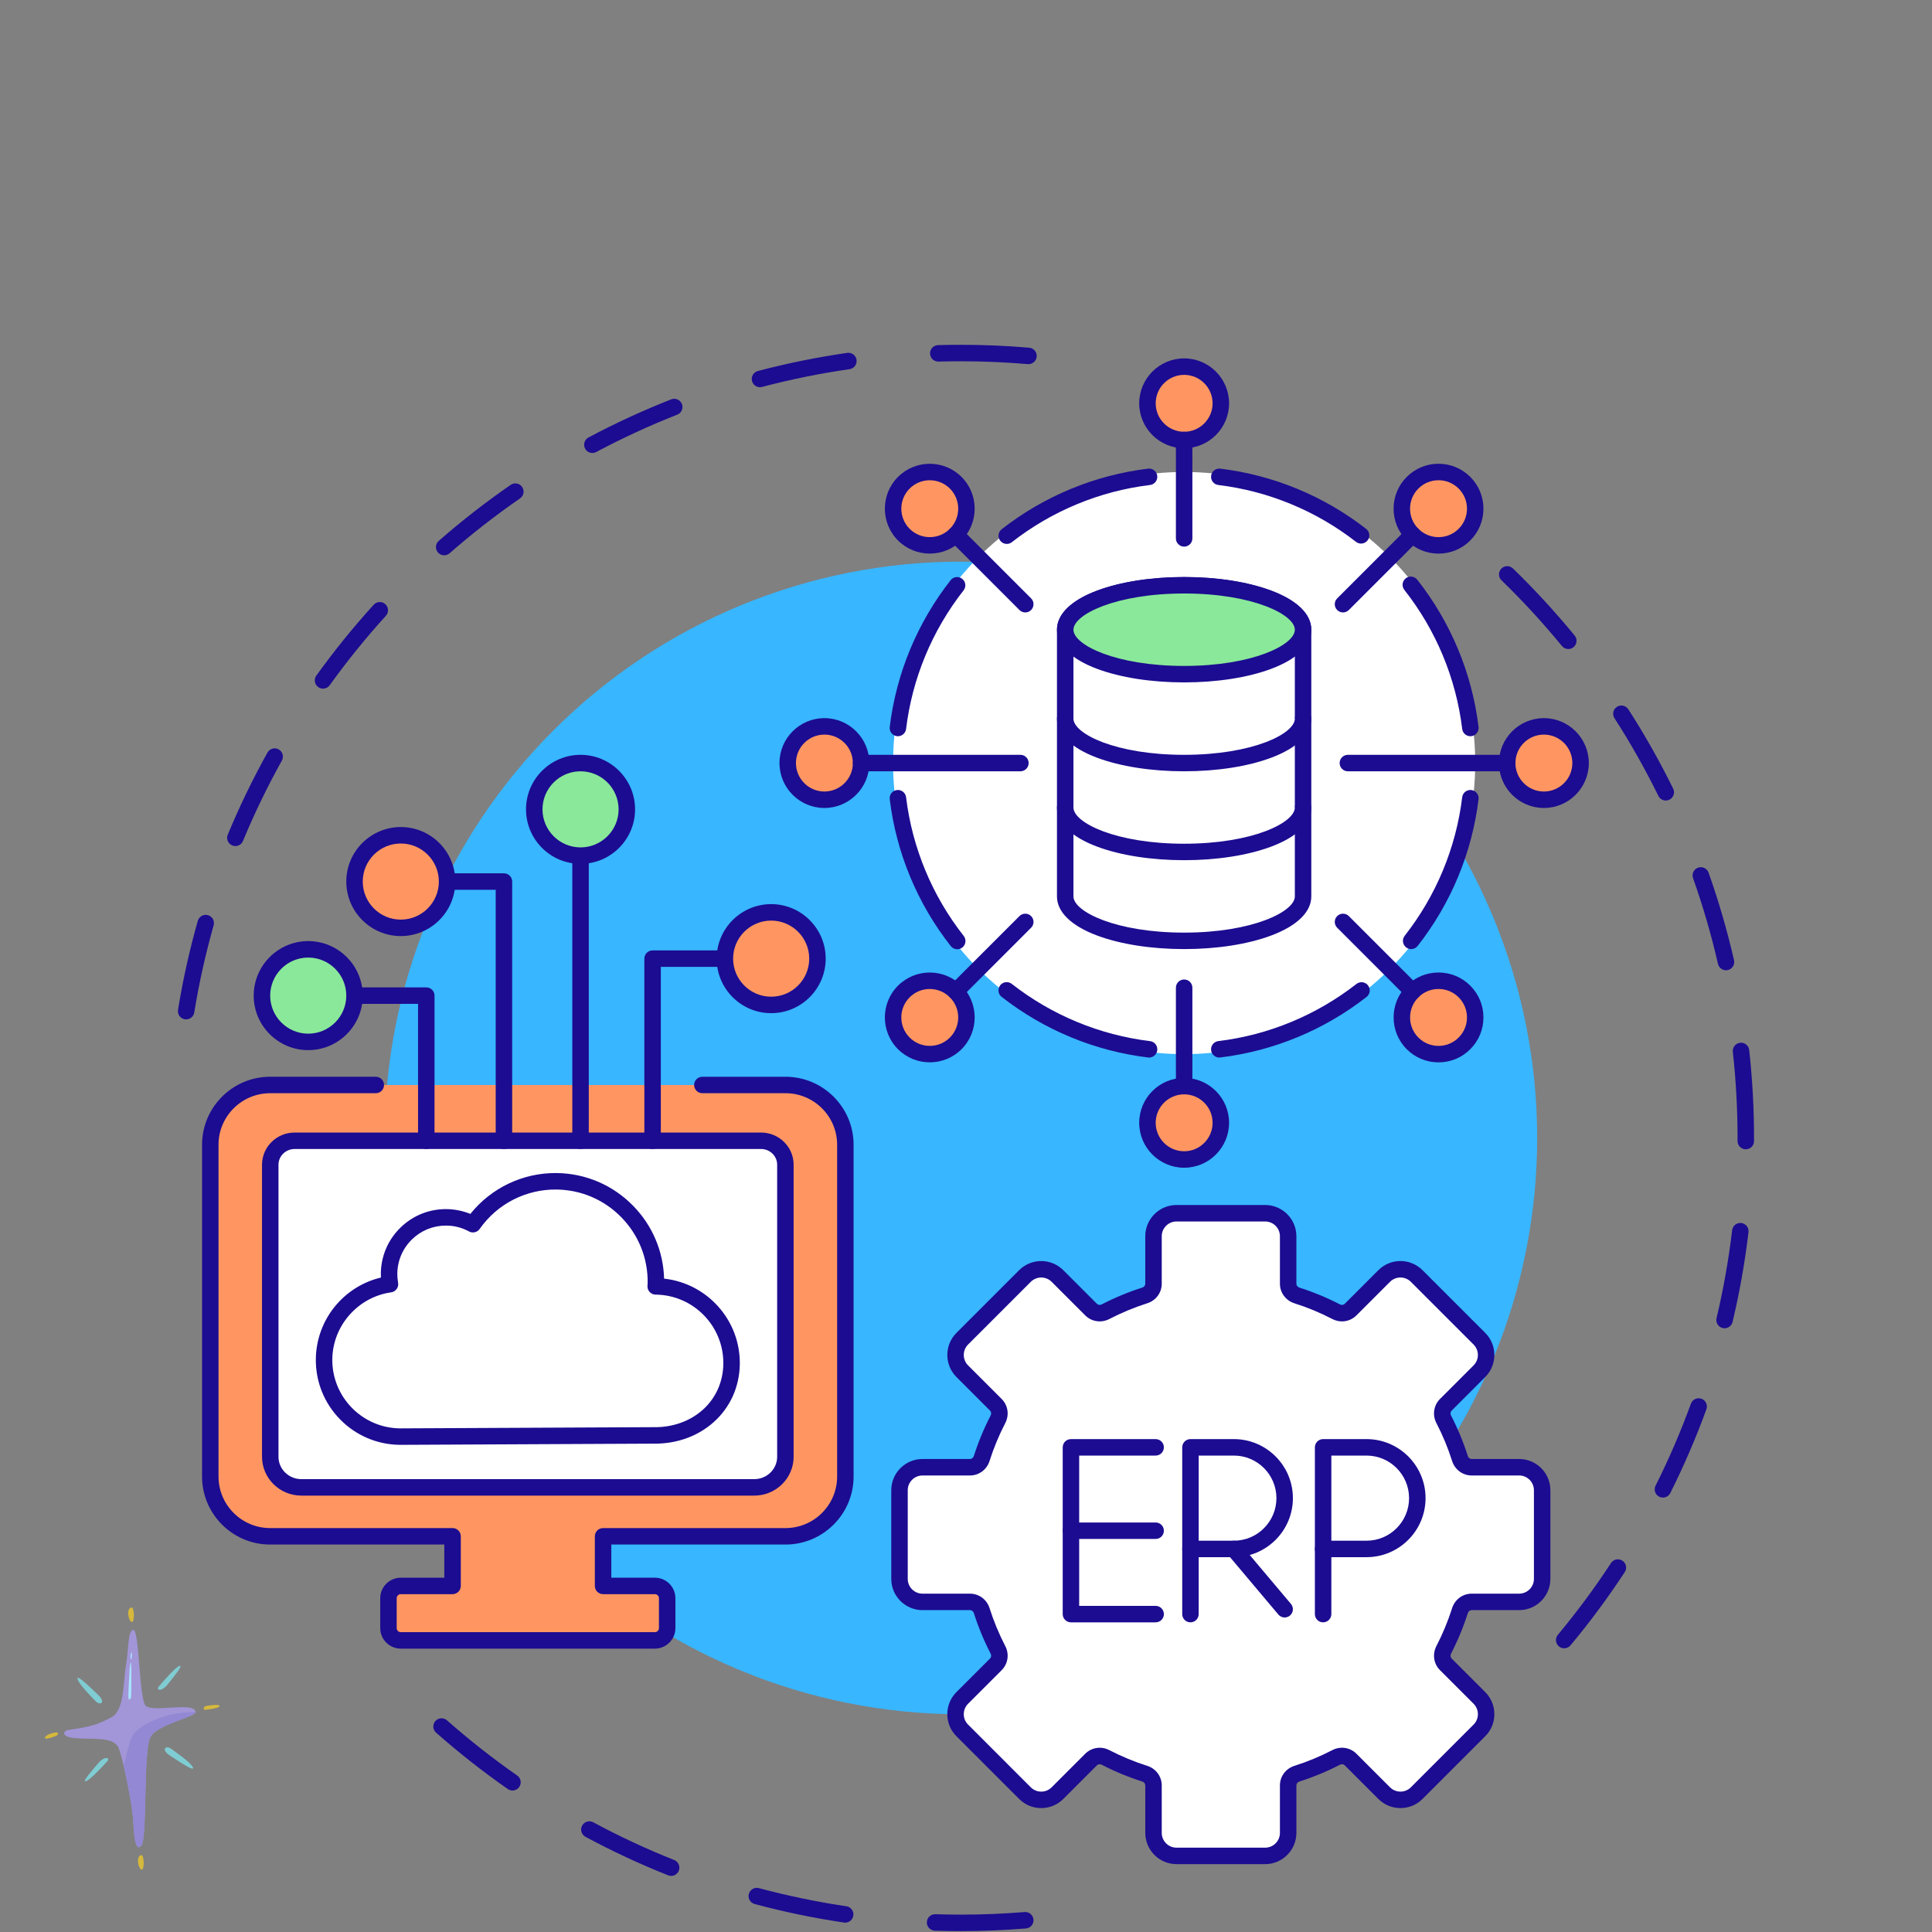 <svg xmlns="http://www.w3.org/2000/svg" xmlns:xlink="http://www.w3.org/1999/xlink" width="800" zoomAndPan="magnify" viewBox="0 0 600 600" height="800" preserveAspectRatio="xMidYMid meet" version="1.2"><rect x="0" y="0" width="600" height="600" fill="#808080" stroke="none"/><defs><clipPath id="993f8547c6"><path d="M 39 499.133 L 42 499.133 L 42 504 L 39 504 Z M 39 499.133 "/></clipPath><clipPath id="1d673622d3"><path d="M 42 576 L 45 576 L 45 580.883 L 42 580.883 Z M 42 576 "/></clipPath><clipPath id="087a4226da"><path d="M 63 529 L 68.336 529 L 68.336 531 L 63 531 Z M 63 529 "/></clipPath><clipPath id="ae1b1baf0c"><path d="M 13.586 538 L 19 538 L 19 540 L 13.586 540 Z M 13.586 538 "/></clipPath><clipPath id="a8098e8d32"><path d="M 55.055 107.023 L 322 107.023 L 322 317 L 55.055 317 Z M 55.055 107.023 "/></clipPath><clipPath id="6e4cea3f8e"><path d="M 134 533 L 321 533 L 321 599.773 L 134 599.773 Z M 134 533 "/></clipPath><clipPath id="56ee0d9eca"><path d="M 465 175 L 544.805 175 L 544.805 512 L 465 512 Z M 465 175 "/></clipPath></defs><g id="9b40e8df45"><path style=" stroke:none;fill-rule:nonzero;fill:#a295d8;fill-opacity:1;" d="M 60.766 531.617 L 60.766 531.645 C 60.91 533.18 49.195 535.359 46.801 539.316 C 44.387 543.301 45.832 571.137 43.863 573.234 C 41.891 575.336 41.582 569.301 41.395 565.715 C 41.195 561.875 39.723 553.969 38.406 548.398 C 37.676 545.32 36.996 542.957 36.602 542.387 C 34.449 539.215 28.824 540.336 22.914 539.758 C 19.156 539.387 19.164 537.523 21.602 537.18 C 28.309 536.258 30.398 535.531 34.57 533.332 C 38.734 531.133 38.219 522.375 39.098 517.34 C 39.98 512.309 39.645 506.188 41.453 506.188 C 43.266 506.188 43.215 528.02 45.27 529.77 C 47.777 531.895 60.18 528.41 60.766 531.617 Z M 60.766 531.617 "/><path style=" stroke:none;fill-rule:nonzero;fill:#a9e2ff;fill-opacity:1;" d="M 40.254 518.301 C 40.121 520.109 39.77 526.602 39.895 527.395 C 40.016 528.191 40.668 527.684 40.738 526.891 C 40.812 526.098 40.855 518.059 40.723 516.742 C 40.609 515.555 40.344 517.09 40.254 518.301 Z M 40.254 518.301 "/><path style=" stroke:none;fill-rule:nonzero;fill:#7fcdd3;fill-opacity:1;" d="M 49.379 523.68 C 50.148 522.82 54.332 517.836 55.73 517.371 C 57.133 516.906 53.863 520.863 51.996 523.195 C 50.129 525.523 48.262 524.934 49.379 523.68 Z M 49.379 523.68 "/><path style=" stroke:none;fill-rule:nonzero;fill:#7fcdd3;fill-opacity:1;" d="M 33.246 547.07 C 32.449 547.906 28.102 552.746 26.688 553.168 C 25.273 553.586 28.668 549.738 30.613 547.473 C 32.555 545.207 34.406 545.855 33.246 547.07 Z M 33.246 547.07 "/><path style=" stroke:none;fill-rule:nonzero;fill:#7fcdd3;fill-opacity:1;" d="M 53.121 543.09 C 54.207 543.883 59.219 547.293 59.914 548.863 C 60.609 550.434 55.648 547.086 52.734 545.18 C 49.824 543.273 51.543 541.934 53.121 543.09 Z M 53.121 543.09 "/><path style=" stroke:none;fill-rule:nonzero;fill:#7fcdd3;fill-opacity:1;" d="M 29.723 528.348 C 28.801 527.371 24.492 523.109 24.094 521.441 C 23.695 519.77 27.965 523.957 30.484 526.359 C 33 528.758 31.066 529.77 29.723 528.348 Z M 29.723 528.348 "/><g clip-rule="nonzero" clip-path="url(#993f8547c6)"><path style=" stroke:none;fill-rule:nonzero;fill:#d6b93c;fill-opacity:1;" d="M 40.891 499.23 C 39.074 499.43 39.883 503.445 40.891 503.723 C 41.902 503.996 41.719 499.137 40.891 499.23 Z M 40.891 499.23 "/></g><g clip-rule="nonzero" clip-path="url(#1d673622d3)"><path style=" stroke:none;fill-rule:nonzero;fill:#d6b93c;fill-opacity:1;" d="M 43.934 576.121 C 42.117 576.324 42.926 580.34 43.934 580.613 C 44.945 580.891 44.762 576.031 43.934 576.121 Z M 43.934 576.121 "/></g><g clip-rule="nonzero" clip-path="url(#087a4226da)"><path style=" stroke:none;fill-rule:nonzero;fill:#d6b93c;fill-opacity:1;" d="M 63.941 529.824 C 65.102 529.617 68.328 529.133 68.176 529.824 C 68.02 530.516 65.098 530.824 63.941 530.977 C 62.785 531.129 63.332 529.934 63.941 529.824 Z M 63.941 529.824 "/></g><g clip-rule="nonzero" clip-path="url(#ae1b1baf0c)"><path style=" stroke:none;fill-rule:nonzero;fill:#d6b93c;fill-opacity:1;" d="M 17.137 538.043 C 14.242 538.555 13.598 539.734 14.137 539.926 C 14.672 540.117 17.059 539.312 17.598 538.984 C 18.137 538.66 18.281 537.844 17.137 538.043 Z M 17.137 538.043 "/></g><path style=" stroke:none;fill-rule:nonzero;fill:#9288d3;fill-opacity:1;" d="M 60.766 531.645 C 60.91 533.18 49.195 535.359 46.801 539.316 C 44.387 543.301 45.832 571.137 43.863 573.234 C 41.891 575.336 41.582 569.301 41.395 565.715 C 41.195 561.875 39.723 553.969 38.406 548.398 C 39.371 544.508 40.258 541.129 40.695 539.957 C 41.949 536.637 47.945 533.793 52.559 532.625 C 55.301 531.93 58.57 531.711 60.766 531.645 Z M 60.766 531.645 "/><path style=" stroke:none;fill-rule:nonzero;fill:#a9e2ff;fill-opacity:1;" d="M 40.809 513.223 C 40.504 513.215 40.422 515.336 40.695 515.301 C 40.973 515.27 41.094 513.234 40.809 513.223 Z M 40.809 513.223 "/><g clip-rule="nonzero" clip-path="url(#a8098e8d32)"><path style=" stroke:none;fill-rule:nonzero;fill:#1c0c91;fill-opacity:1;" d="M 57.812 316.582 C 57.676 316.582 57.535 316.57 57.398 316.547 C 56.004 316.32 55.059 315.008 55.285 313.613 C 56.793 304.32 58.859 295.02 61.43 285.977 C 61.816 284.617 63.23 283.828 64.586 284.215 C 65.945 284.602 66.734 286.016 66.348 287.375 C 63.836 296.227 61.809 305.332 60.332 314.434 C 60.129 315.688 59.043 316.582 57.812 316.582 Z M 73.094 262.754 C 72.77 262.754 72.438 262.691 72.117 262.559 C 70.812 262.02 70.195 260.523 70.734 259.219 C 74.332 250.527 78.48 241.949 83.066 233.719 C 83.754 232.484 85.309 232.043 86.543 232.73 C 87.777 233.418 88.219 234.977 87.535 236.207 C 83.047 244.266 78.984 252.668 75.461 261.176 C 75.051 262.16 74.098 262.754 73.094 262.754 Z M 100.316 213.863 C 99.801 213.863 99.277 213.707 98.828 213.383 C 97.68 212.559 97.418 210.961 98.242 209.812 C 103.73 202.176 109.723 194.77 116.055 187.805 C 117.004 186.758 118.621 186.68 119.668 187.629 C 120.711 188.578 120.789 190.195 119.84 191.242 C 113.641 198.066 107.77 205.316 102.398 212.797 C 101.898 213.492 101.113 213.863 100.316 213.863 Z M 137.945 172.453 C 137.23 172.453 136.523 172.16 136.02 171.582 C 135.09 170.52 135.195 168.902 136.258 167.973 C 143.34 161.773 150.855 155.922 158.59 150.578 C 159.75 149.777 161.344 150.07 162.148 151.23 C 162.949 152.395 162.66 153.984 161.496 154.789 C 153.922 160.02 146.562 165.75 139.629 171.82 C 139.141 172.246 138.543 172.453 137.945 172.453 Z M 183.965 140.676 C 183.051 140.676 182.164 140.184 181.707 139.32 C 181.043 138.074 181.516 136.523 182.762 135.859 C 191.066 131.438 199.711 127.453 208.457 124.02 C 209.773 123.504 211.258 124.152 211.773 125.465 C 212.289 126.781 211.641 128.266 210.324 128.781 C 201.762 132.141 193.297 136.043 185.164 140.375 C 184.781 140.578 184.371 140.676 183.965 140.676 Z M 236.02 120.25 C 234.887 120.25 233.852 119.492 233.547 118.348 C 233.188 116.98 234.004 115.582 235.367 115.219 C 244.457 112.82 253.789 110.926 263.113 109.59 C 264.512 109.391 265.809 110.359 266.008 111.758 C 266.207 113.156 265.238 114.453 263.84 114.652 C 254.711 115.961 245.57 117.816 236.672 120.164 C 236.453 120.223 236.234 120.25 236.02 120.25 Z M 319.406 113.086 C 319.332 113.086 319.262 113.082 319.188 113.078 C 312.324 112.492 305.332 112.195 298.406 112.195 C 296.102 112.195 293.766 112.227 291.465 112.293 C 290.051 112.336 288.875 111.219 288.836 109.809 C 288.793 108.395 289.906 107.219 291.32 107.18 C 293.668 107.113 296.051 107.078 298.406 107.078 C 305.477 107.078 312.613 107.383 319.621 107.98 C 321.027 108.102 322.07 109.34 321.953 110.746 C 321.84 112.078 320.719 113.086 319.406 113.086 Z M 319.406 113.086 "/></g><g clip-rule="nonzero" clip-path="url(#6e4cea3f8e)"><path style=" stroke:none;fill-rule:nonzero;fill:#1c0c91;fill-opacity:1;" d="M 298.406 599.723 C 295.719 599.723 292.996 599.676 290.316 599.59 C 288.902 599.543 287.797 598.363 287.84 596.953 C 287.887 595.539 289.07 594.434 290.48 594.477 C 293.105 594.562 295.773 594.605 298.406 594.605 C 305.004 594.605 311.664 594.336 318.203 593.805 C 319.609 593.691 320.848 594.738 320.961 596.148 C 321.074 597.555 320.027 598.789 318.617 598.902 C 311.941 599.445 305.141 599.723 298.406 599.723 Z M 262.48 597.094 C 262.355 597.094 262.23 597.082 262.105 597.062 C 252.781 595.688 243.449 593.754 234.371 591.312 C 233.004 590.949 232.195 589.543 232.562 588.18 C 232.93 586.816 234.332 586.008 235.695 586.375 C 244.586 588.762 253.723 590.656 262.852 592.004 C 264.25 592.211 265.215 593.512 265.008 594.906 C 264.82 596.18 263.727 597.094 262.48 597.094 Z M 208.43 582.578 C 208.117 582.578 207.797 582.52 207.488 582.395 C 198.746 578.922 190.109 574.898 181.816 570.434 C 180.574 569.766 180.105 568.215 180.777 566.969 C 181.445 565.727 182.996 565.262 184.242 565.93 C 192.359 570.301 200.816 574.242 209.375 577.645 C 210.688 578.164 211.328 579.652 210.809 580.965 C 210.41 581.969 209.445 582.578 208.43 582.578 Z M 159.156 556.059 C 158.648 556.059 158.141 555.91 157.695 555.598 C 149.98 550.219 142.488 544.332 135.434 538.102 C 134.375 537.168 134.273 535.551 135.207 534.492 C 136.141 533.434 137.758 533.332 138.816 534.266 C 145.73 540.371 153.066 546.137 160.621 551.402 C 161.777 552.211 162.062 553.805 161.254 554.965 C 160.758 555.676 159.961 556.059 159.156 556.059 Z M 159.156 556.059 "/></g><g clip-rule="nonzero" clip-path="url(#56ee0d9eca)"><path style=" stroke:none;fill-rule:nonzero;fill:#1c0c91;fill-opacity:1;" d="M 485.773 511.895 C 485.195 511.895 484.617 511.703 484.137 511.305 C 483.055 510.398 482.906 508.785 483.812 507.703 C 489.715 500.617 495.266 493.117 500.312 485.414 C 501.086 484.234 502.672 483.906 503.852 484.68 C 505.035 485.453 505.363 487.039 504.59 488.219 C 499.438 496.086 493.766 503.742 487.742 510.977 C 487.234 511.582 486.508 511.895 485.773 511.895 Z M 516.434 465.09 C 516.051 465.09 515.66 465.004 515.289 464.816 C 514.027 464.184 513.52 462.648 514.152 461.387 C 518.285 453.145 521.977 444.578 525.129 435.922 C 525.613 434.594 527.078 433.91 528.406 434.395 C 529.734 434.879 530.418 436.344 529.934 437.672 C 526.719 446.512 522.945 455.262 518.723 463.68 C 518.273 464.574 517.371 465.09 516.434 465.09 Z M 535.578 412.508 C 535.383 412.508 535.184 412.484 534.988 412.438 C 533.613 412.113 532.762 410.734 533.09 409.359 C 535.219 400.402 536.844 391.215 537.93 382.051 C 538.098 380.648 539.367 379.645 540.77 379.812 C 542.172 379.977 543.176 381.25 543.008 382.652 C 541.902 392.012 540.238 401.395 538.066 410.539 C 537.785 411.715 536.738 412.508 535.578 412.508 Z M 542.168 356.926 C 542.164 356.926 542.164 356.926 542.16 356.926 C 540.746 356.922 539.605 355.773 539.613 354.359 C 539.613 354.039 539.613 353.719 539.613 353.398 C 539.613 344.473 539.121 335.48 538.148 326.664 C 537.992 325.262 539.008 323.996 540.41 323.844 C 541.816 323.688 543.078 324.699 543.234 326.105 C 544.227 335.105 544.727 344.289 544.727 353.398 C 544.727 353.727 544.727 354.055 544.727 354.383 C 544.719 355.789 543.578 356.926 542.168 356.926 Z M 536.023 301.324 C 534.855 301.324 533.805 300.523 533.531 299.336 C 531.477 290.359 528.871 281.402 525.793 272.727 C 525.32 271.395 526.016 269.93 527.348 269.461 C 528.676 268.988 530.141 269.684 530.613 271.016 C 533.758 279.879 536.418 289.023 538.516 298.195 C 538.832 299.574 537.973 300.945 536.594 301.258 C 536.402 301.305 536.211 301.324 536.023 301.324 Z M 517.324 248.613 C 516.383 248.613 515.473 248.086 515.027 247.18 C 510.969 238.922 506.383 230.801 501.391 223.043 C 500.625 221.855 500.969 220.273 502.156 219.512 C 503.344 218.746 504.93 219.09 505.691 220.277 C 510.789 228.195 515.473 236.488 519.621 244.926 C 520.242 246.195 519.719 247.727 518.453 248.348 C 518.09 248.527 517.703 248.613 517.324 248.613 Z M 487.055 201.562 C 486.312 201.562 485.578 201.246 485.074 200.629 C 479.234 193.5 472.918 186.633 466.301 180.219 C 465.289 179.234 465.266 177.617 466.246 176.602 C 467.23 175.59 468.848 175.562 469.863 176.547 C 476.617 183.098 483.066 190.109 489.031 197.387 C 489.926 198.48 489.766 200.09 488.672 200.984 C 488.199 201.375 487.625 201.562 487.055 201.562 Z M 487.055 201.562 "/></g><path style=" stroke:none;fill-rule:nonzero;fill:#38b6ff;fill-opacity:1;" d="M 477.383 353.398 C 477.383 356.328 477.309 359.258 477.168 362.184 C 477.023 365.105 476.809 368.027 476.52 370.941 C 476.234 373.859 475.875 376.766 475.445 379.66 C 475.016 382.559 474.516 385.445 473.945 388.316 C 473.371 391.188 472.73 394.047 472.02 396.887 C 471.309 399.73 470.527 402.551 469.676 405.355 C 468.824 408.156 467.906 410.938 466.922 413.695 C 465.934 416.453 464.879 419.184 463.758 421.891 C 462.637 424.598 461.449 427.273 460.199 429.922 C 458.945 432.57 457.629 435.184 456.25 437.77 C 454.867 440.352 453.426 442.898 451.918 445.41 C 450.414 447.922 448.848 450.398 447.219 452.832 C 445.594 455.27 443.906 457.664 442.16 460.016 C 440.418 462.367 438.613 464.676 436.758 466.941 C 434.898 469.203 432.984 471.422 431.02 473.594 C 429.051 475.762 427.031 477.883 424.961 479.953 C 422.891 482.027 420.77 484.043 418.602 486.012 C 416.43 487.98 414.211 489.891 411.949 491.75 C 409.684 493.609 407.375 495.41 405.023 497.152 C 402.672 498.898 400.277 500.586 397.84 502.211 C 395.406 503.84 392.93 505.406 390.418 506.91 C 387.906 508.418 385.359 509.859 382.777 511.242 C 380.191 512.621 377.578 513.938 374.93 515.191 C 372.281 516.445 369.605 517.629 366.898 518.75 C 364.191 519.871 361.461 520.926 358.703 521.914 C 355.945 522.898 353.164 523.816 350.359 524.668 C 347.559 525.52 344.734 526.301 341.895 527.012 C 339.055 527.723 336.195 528.363 333.324 528.938 C 330.449 529.508 327.566 530.008 324.668 530.438 C 321.77 530.867 318.863 531.227 315.949 531.512 C 313.035 531.801 310.113 532.016 307.188 532.16 C 304.266 532.305 301.336 532.375 298.406 532.375 C 295.477 532.375 292.551 532.305 289.625 532.16 C 286.699 532.016 283.781 531.801 280.863 531.512 C 277.949 531.227 275.043 530.867 272.145 530.438 C 269.25 530.008 266.363 529.508 263.492 528.938 C 260.617 528.363 257.762 527.723 254.922 527.012 C 252.078 526.301 249.258 525.52 246.453 524.668 C 243.652 523.816 240.871 522.898 238.113 521.914 C 235.355 520.926 232.621 519.871 229.918 518.75 C 227.211 517.629 224.535 516.445 221.887 515.191 C 219.238 513.938 216.621 512.621 214.039 511.242 C 211.457 509.859 208.91 508.418 206.395 506.91 C 203.883 505.406 201.41 503.84 198.973 502.211 C 196.539 500.586 194.145 498.898 191.793 497.152 C 189.441 495.41 187.133 493.609 184.867 491.75 C 182.602 489.891 180.387 487.98 178.215 486.012 C 176.047 484.043 173.926 482.027 171.852 479.953 C 169.781 477.883 167.762 475.762 165.797 473.594 C 163.828 471.422 161.918 469.203 160.059 466.941 C 158.199 464.676 156.398 462.367 154.652 460.016 C 152.91 457.664 151.223 455.27 149.594 452.832 C 147.969 450.398 146.402 447.922 144.895 445.41 C 143.391 442.898 141.945 440.352 140.566 437.77 C 139.184 435.184 137.867 432.57 136.617 429.922 C 135.363 427.273 134.176 424.598 133.055 421.891 C 131.934 419.184 130.883 416.453 129.895 413.695 C 128.906 410.938 127.988 408.156 127.141 405.355 C 126.289 402.551 125.508 399.73 124.797 396.887 C 124.086 394.047 123.441 391.188 122.871 388.316 C 122.301 385.445 121.801 382.559 121.371 379.66 C 120.941 376.766 120.582 373.859 120.293 370.941 C 120.008 368.027 119.793 365.105 119.648 362.184 C 119.504 359.258 119.434 356.328 119.434 353.398 C 119.434 350.473 119.504 347.543 119.648 344.617 C 119.793 341.691 120.008 338.773 120.293 335.855 C 120.582 332.941 120.941 330.035 121.371 327.141 C 121.801 324.242 122.301 321.355 122.871 318.484 C 123.441 315.609 124.086 312.754 124.797 309.914 C 125.508 307.07 126.289 304.25 127.141 301.445 C 127.988 298.645 128.906 295.863 129.895 293.105 C 130.883 290.348 131.934 287.617 133.055 284.91 C 134.176 282.203 135.363 279.527 136.617 276.879 C 137.867 274.23 139.184 271.613 140.566 269.031 C 141.945 266.449 143.391 263.902 144.895 261.387 C 146.402 258.875 147.969 256.402 149.594 253.969 C 151.223 251.531 152.91 249.137 154.652 246.785 C 156.398 244.434 158.199 242.125 160.059 239.859 C 161.918 237.594 163.828 235.379 165.797 233.207 C 167.762 231.039 169.781 228.918 171.852 226.844 C 173.926 224.773 176.047 222.754 178.215 220.789 C 180.387 218.82 182.602 216.91 184.867 215.051 C 187.133 213.191 189.441 211.391 191.793 209.645 C 194.145 207.902 196.539 206.215 198.973 204.586 C 201.41 202.961 203.883 201.395 206.395 199.887 C 208.91 198.383 211.457 196.938 214.039 195.559 C 216.621 194.176 219.238 192.859 221.887 191.609 C 224.535 190.355 227.211 189.168 229.918 188.047 C 232.621 186.93 235.355 185.875 238.113 184.887 C 240.871 183.902 243.652 182.98 246.453 182.133 C 249.258 181.281 252.078 180.5 254.922 179.789 C 257.762 179.078 260.617 178.434 263.492 177.863 C 266.363 177.293 269.25 176.793 272.145 176.363 C 275.043 175.934 277.949 175.574 280.863 175.285 C 283.781 175 286.699 174.785 289.625 174.641 C 292.551 174.496 295.477 174.426 298.406 174.426 C 301.336 174.426 304.266 174.496 307.188 174.641 C 310.113 174.785 313.035 175 315.949 175.285 C 318.863 175.574 321.77 175.934 324.668 176.363 C 327.566 176.793 330.449 177.293 333.324 177.863 C 336.195 178.434 339.055 179.078 341.895 179.789 C 344.734 180.5 347.559 181.281 350.359 182.133 C 353.164 182.98 355.945 183.902 358.703 184.887 C 361.461 185.875 364.191 186.93 366.898 188.047 C 369.605 189.168 372.281 190.355 374.93 191.609 C 377.578 192.859 380.191 194.176 382.777 195.559 C 385.359 196.938 387.906 198.383 390.418 199.887 C 392.93 201.395 395.406 202.961 397.84 204.586 C 400.277 206.215 402.672 207.902 405.023 209.645 C 407.375 211.391 409.684 213.191 411.949 215.051 C 414.211 216.91 416.43 218.82 418.602 220.789 C 420.77 222.754 422.891 224.773 424.961 226.844 C 427.031 228.918 429.051 231.039 431.02 233.207 C 432.984 235.379 434.898 237.594 436.758 239.859 C 438.613 242.125 440.418 244.434 442.16 246.785 C 443.906 249.137 445.594 251.531 447.219 253.969 C 448.848 256.402 450.414 258.875 451.918 261.387 C 453.426 263.902 454.867 266.449 456.25 269.031 C 457.629 271.613 458.945 274.23 460.199 276.879 C 461.449 279.527 462.637 282.203 463.758 284.91 C 464.879 287.617 465.934 290.348 466.922 293.105 C 467.906 295.863 468.824 298.645 469.676 301.445 C 470.527 304.25 471.309 307.07 472.02 309.914 C 472.73 312.754 473.371 315.609 473.945 318.484 C 474.516 321.355 475.016 324.242 475.445 327.141 C 475.875 330.035 476.234 332.941 476.52 335.855 C 476.809 338.773 477.023 341.691 477.168 344.617 C 477.309 347.543 477.383 350.473 477.383 353.398 Z M 477.383 353.398 "/><path style=" stroke:none;fill-rule:nonzero;fill:#ffffff;fill-opacity:1;" d="M 458.141 236.977 C 458.141 238.453 458.102 239.934 458.031 241.41 C 457.957 242.887 457.848 244.363 457.703 245.836 C 457.559 247.309 457.379 248.777 457.16 250.238 C 456.945 251.703 456.691 253.16 456.402 254.609 C 456.113 256.062 455.789 257.504 455.43 258.938 C 455.07 260.375 454.676 261.801 454.246 263.215 C 453.816 264.633 453.352 266.035 452.855 267.43 C 452.355 268.82 451.824 270.199 451.258 271.566 C 450.691 272.934 450.094 274.285 449.461 275.625 C 448.828 276.961 448.164 278.281 447.465 279.586 C 446.77 280.891 446.039 282.18 445.277 283.445 C 444.52 284.715 443.727 285.965 442.906 287.195 C 442.082 288.426 441.23 289.633 440.352 290.824 C 439.469 292.012 438.559 293.176 437.621 294.32 C 436.684 295.465 435.715 296.582 434.723 297.68 C 433.73 298.777 432.711 299.848 431.664 300.895 C 430.617 301.938 429.547 302.961 428.449 303.953 C 427.355 304.945 426.234 305.91 425.09 306.852 C 423.945 307.789 422.781 308.699 421.594 309.582 C 420.406 310.461 419.195 311.312 417.965 312.133 C 416.734 312.957 415.484 313.746 414.219 314.508 C 412.949 315.27 411.66 315.996 410.355 316.695 C 409.051 317.395 407.73 318.059 406.395 318.691 C 405.055 319.324 403.703 319.922 402.336 320.488 C 400.973 321.055 399.59 321.586 398.199 322.086 C 396.805 322.582 395.402 323.047 393.984 323.477 C 392.57 323.906 391.145 324.301 389.711 324.66 C 388.273 325.02 386.832 325.344 385.379 325.633 C 383.93 325.922 382.473 326.172 381.008 326.391 C 379.547 326.609 378.078 326.789 376.605 326.934 C 375.133 327.078 373.66 327.188 372.18 327.262 C 370.703 327.332 369.227 327.367 367.746 327.367 C 366.266 327.367 364.789 327.332 363.309 327.262 C 361.832 327.188 360.359 327.078 358.887 326.934 C 357.414 326.789 355.945 326.609 354.48 326.391 C 353.02 326.172 351.562 325.922 350.109 325.633 C 348.66 325.344 347.219 325.02 345.781 324.66 C 344.348 324.301 342.922 323.906 341.504 323.477 C 340.09 323.047 338.688 322.582 337.293 322.086 C 335.898 321.586 334.52 321.055 333.152 320.488 C 331.785 319.922 330.434 319.324 329.098 318.691 C 327.762 318.059 326.438 317.395 325.133 316.695 C 323.828 315.996 322.543 315.27 321.273 314.508 C 320.004 313.746 318.754 312.957 317.527 312.133 C 316.297 311.312 315.086 310.461 313.898 309.578 C 312.711 308.699 311.543 307.789 310.402 306.852 C 309.258 305.91 308.137 304.945 307.043 303.953 C 305.945 302.961 304.875 301.938 303.828 300.895 C 302.781 299.848 301.762 298.777 300.77 297.68 C 299.773 296.582 298.809 295.465 297.871 294.32 C 296.934 293.176 296.023 292.012 295.141 290.824 C 294.258 289.633 293.406 288.426 292.586 287.195 C 291.766 285.965 290.973 284.715 290.211 283.445 C 289.453 282.18 288.723 280.891 288.027 279.586 C 287.328 278.281 286.664 276.961 286.031 275.625 C 285.398 274.285 284.801 272.934 284.234 271.566 C 283.668 270.199 283.133 268.82 282.637 267.43 C 282.137 266.035 281.676 264.633 281.246 263.215 C 280.816 261.801 280.422 260.375 280.062 258.938 C 279.703 257.504 279.379 256.062 279.09 254.609 C 278.801 253.16 278.547 251.703 278.332 250.238 C 278.113 248.777 277.934 247.309 277.789 245.836 C 277.645 244.363 277.535 242.887 277.461 241.41 C 277.387 239.934 277.352 238.453 277.352 236.977 C 277.352 235.496 277.387 234.02 277.461 232.539 C 277.535 231.062 277.645 229.586 277.789 228.117 C 277.934 226.645 278.113 225.176 278.332 223.711 C 278.547 222.25 278.801 220.793 279.09 219.34 C 279.379 217.891 279.703 216.445 280.062 215.012 C 280.422 213.578 280.816 212.152 281.246 210.734 C 281.676 209.32 282.137 207.914 282.637 206.523 C 283.133 205.129 283.668 203.75 284.234 202.383 C 284.801 201.016 285.398 199.664 286.031 198.328 C 286.664 196.988 287.328 195.668 288.027 194.363 C 288.723 193.059 289.453 191.773 290.211 190.504 C 290.973 189.234 291.766 187.984 292.586 186.754 C 293.406 185.527 294.258 184.316 295.141 183.129 C 296.023 181.941 296.934 180.773 297.871 179.629 C 298.809 178.488 299.773 177.367 300.77 176.27 C 301.762 175.176 302.781 174.105 303.828 173.059 C 304.875 172.012 305.945 170.992 307.043 170 C 308.137 169.004 309.258 168.039 310.402 167.102 C 311.543 166.16 312.711 165.254 313.898 164.371 C 315.086 163.488 316.297 162.637 317.527 161.816 C 318.754 160.996 320.004 160.203 321.273 159.441 C 322.543 158.684 323.828 157.953 325.133 157.254 C 326.438 156.559 327.762 155.895 329.098 155.262 C 330.434 154.629 331.785 154.027 333.152 153.465 C 334.52 152.898 335.898 152.363 337.293 151.867 C 338.688 151.367 340.09 150.902 341.504 150.473 C 342.922 150.047 344.348 149.652 345.781 149.293 C 347.219 148.934 348.66 148.609 350.109 148.32 C 351.562 148.031 353.02 147.777 354.48 147.559 C 355.945 147.344 357.414 147.164 358.887 147.016 C 360.359 146.871 361.832 146.762 363.309 146.691 C 364.789 146.617 366.266 146.582 367.746 146.582 C 369.227 146.582 370.703 146.617 372.18 146.691 C 373.66 146.762 375.133 146.871 376.605 147.016 C 378.078 147.164 379.547 147.344 381.008 147.559 C 382.473 147.777 383.93 148.031 385.379 148.32 C 386.832 148.609 388.273 148.934 389.711 149.293 C 391.145 149.652 392.57 150.047 393.984 150.473 C 395.402 150.902 396.805 151.367 398.199 151.867 C 399.59 152.363 400.973 152.898 402.336 153.465 C 403.703 154.027 405.055 154.629 406.395 155.262 C 407.73 155.895 409.051 156.559 410.355 157.254 C 411.66 157.953 412.949 158.684 414.219 159.441 C 415.484 160.203 416.734 160.996 417.965 161.816 C 419.195 162.637 420.406 163.488 421.594 164.371 C 422.781 165.254 423.945 166.16 425.09 167.102 C 426.234 168.039 427.355 169.004 428.449 170 C 429.547 170.992 430.617 172.012 431.664 173.059 C 432.711 174.105 433.73 175.176 434.723 176.27 C 435.715 177.367 436.684 178.488 437.621 179.629 C 438.559 180.773 439.469 181.941 440.352 183.129 C 441.23 184.316 442.082 185.527 442.906 186.754 C 443.727 187.984 444.52 189.234 445.277 190.504 C 446.039 191.773 446.77 193.059 447.465 194.363 C 448.164 195.668 448.828 196.988 449.461 198.328 C 450.094 199.664 450.691 201.016 451.258 202.383 C 451.824 203.75 452.355 205.129 452.855 206.523 C 453.352 207.914 453.816 209.32 454.246 210.734 C 454.676 212.152 455.07 213.578 455.43 215.012 C 455.789 216.445 456.113 217.891 456.402 219.34 C 456.691 220.793 456.945 222.25 457.16 223.711 C 457.379 225.176 457.559 226.645 457.703 228.117 C 457.848 229.586 457.957 231.062 458.031 232.539 C 458.102 234.02 458.141 235.496 458.141 236.977 Z M 458.141 236.977 "/><path style=" stroke:none;fill-rule:nonzero;fill:#ff9661;fill-opacity:1;" d="M 370.387 114.215 C 371.113 114.387 371.816 114.625 372.5 114.938 C 373.18 115.246 373.824 115.621 374.43 116.059 C 375.035 116.496 375.594 116.988 376.105 117.535 C 376.613 118.086 377.066 118.676 377.461 119.312 C 377.852 119.949 378.18 120.617 378.441 121.32 C 378.703 122.02 378.895 122.738 379.016 123.477 C 379.133 124.215 379.18 124.961 379.152 125.707 C 379.129 126.457 379.027 127.191 378.855 127.922 C 378.684 128.648 378.441 129.355 378.133 130.035 C 377.82 130.715 377.449 131.359 377.012 131.965 C 376.574 132.574 376.078 133.133 375.531 133.641 C 374.984 134.152 374.395 134.602 373.758 134.996 C 373.121 135.391 372.453 135.715 371.75 135.977 C 371.051 136.238 370.328 136.43 369.59 136.551 C 368.852 136.668 368.109 136.715 367.363 136.691 C 366.613 136.664 365.875 136.562 365.148 136.391 C 364.422 136.219 363.715 135.98 363.035 135.668 C 362.355 135.355 361.711 134.984 361.105 134.547 C 360.496 134.109 359.938 133.617 359.43 133.066 C 358.918 132.52 358.469 131.93 358.074 131.293 C 357.68 130.656 357.352 129.988 357.09 129.285 C 356.828 128.586 356.641 127.867 356.52 127.129 C 356.398 126.387 356.352 125.645 356.379 124.898 C 356.406 124.148 356.504 123.41 356.676 122.684 C 356.848 121.957 357.09 121.25 357.402 120.57 C 357.711 119.891 358.086 119.246 358.523 118.641 C 358.961 118.031 359.453 117.473 360 116.965 C 360.547 116.453 361.141 116.004 361.777 115.609 C 362.414 115.215 363.082 114.891 363.781 114.629 C 364.484 114.367 365.203 114.176 365.941 114.055 C 366.68 113.934 367.426 113.891 368.172 113.914 C 368.918 113.941 369.656 114.043 370.387 114.215 Z M 370.387 114.215 "/><path style=" stroke:none;fill-rule:nonzero;fill:#1c0c91;fill-opacity:1;" d="M 367.746 139.207 C 360.051 139.207 353.793 132.949 353.793 125.254 C 353.793 117.562 360.051 111.301 367.746 111.301 C 375.438 111.301 381.699 117.562 381.699 125.254 C 381.699 132.949 375.438 139.207 367.746 139.207 Z M 367.746 116.418 C 362.871 116.418 358.91 120.383 358.91 125.254 C 358.91 130.129 362.871 134.09 367.746 134.09 C 372.617 134.09 376.582 130.129 376.582 125.254 C 376.582 120.383 372.617 116.418 367.746 116.418 Z M 367.746 116.418 "/><path style=" stroke:none;fill-rule:nonzero;fill:#1c0c91;fill-opacity:1;" d="M 367.746 169.762 C 366.332 169.762 365.188 168.617 365.188 167.207 L 365.188 136.648 C 365.188 135.238 366.332 134.094 367.746 134.094 C 369.156 134.094 370.305 135.238 370.305 136.648 L 370.305 167.207 C 370.305 168.617 369.156 169.762 367.746 169.762 Z M 367.746 169.762 "/><path style=" stroke:none;fill-rule:nonzero;fill:#ff9661;fill-opacity:1;" d="M 300.141 157.977 C 300.141 158.727 300.07 159.465 299.922 160.199 C 299.777 160.934 299.562 161.645 299.273 162.336 C 298.988 163.027 298.637 163.684 298.223 164.309 C 297.805 164.93 297.332 165.504 296.805 166.035 C 296.273 166.562 295.699 167.035 295.078 167.453 C 294.457 167.867 293.801 168.219 293.109 168.504 C 292.418 168.789 291.703 169.008 290.969 169.152 C 290.234 169.297 289.496 169.371 288.746 169.371 C 288 169.371 287.258 169.297 286.523 169.152 C 285.789 169.008 285.078 168.789 284.387 168.504 C 283.695 168.219 283.039 167.867 282.418 167.453 C 281.793 167.035 281.219 166.562 280.691 166.035 C 280.16 165.504 279.688 164.93 279.273 164.309 C 278.855 163.684 278.508 163.027 278.219 162.336 C 277.934 161.645 277.719 160.934 277.57 160.199 C 277.426 159.465 277.352 158.727 277.352 157.977 C 277.352 157.23 277.426 156.488 277.57 155.754 C 277.719 155.02 277.934 154.309 278.219 153.617 C 278.508 152.926 278.855 152.27 279.273 151.645 C 279.688 151.023 280.16 150.449 280.691 149.918 C 281.219 149.391 281.793 148.918 282.418 148.504 C 283.039 148.086 283.695 147.734 284.387 147.449 C 285.078 147.164 285.789 146.945 286.523 146.801 C 287.258 146.656 288 146.582 288.746 146.582 C 289.496 146.582 290.234 146.656 290.969 146.801 C 291.703 146.945 292.418 147.164 293.109 147.449 C 293.801 147.734 294.457 148.086 295.078 148.504 C 295.699 148.918 296.273 149.391 296.805 149.918 C 297.332 150.449 297.805 151.023 298.223 151.645 C 298.637 152.27 298.988 152.926 299.273 153.617 C 299.562 154.309 299.777 155.02 299.922 155.754 C 300.07 156.488 300.141 157.23 300.141 157.977 Z M 300.141 157.977 "/><path style=" stroke:none;fill-rule:nonzero;fill:#1c0c91;fill-opacity:1;" d="M 288.746 171.922 C 285.176 171.922 281.602 170.562 278.883 167.844 C 273.441 162.402 273.441 153.551 278.883 148.109 C 284.32 142.672 293.172 142.672 298.613 148.109 C 304.055 153.551 304.055 162.402 298.613 167.844 C 295.891 170.562 292.32 171.922 288.746 171.922 Z M 288.746 149.145 C 286.484 149.145 284.223 150.004 282.5 151.727 C 279.051 155.172 279.051 160.781 282.5 164.227 C 285.945 167.672 291.551 167.672 294.996 164.227 C 298.441 160.781 298.441 155.172 294.996 151.727 C 293.273 150.004 291.012 149.145 288.746 149.145 Z M 288.746 149.145 "/><path style=" stroke:none;fill-rule:nonzero;fill:#1c0c91;fill-opacity:1;" d="M 318.41 190.199 C 317.758 190.199 317.102 189.949 316.602 189.449 L 294.996 167.844 C 293.996 166.844 293.996 165.223 294.996 164.227 C 295.996 163.227 297.613 163.227 298.613 164.227 L 320.219 185.832 C 321.219 186.832 321.219 188.449 320.219 189.449 C 319.719 189.949 319.066 190.199 318.41 190.199 Z M 318.41 190.199 "/><path style=" stroke:none;fill-rule:nonzero;fill:#ff9661;fill-opacity:1;" d="M 267.434 236.992 C 267.434 237.738 267.359 238.48 267.215 239.215 C 267.066 239.949 266.852 240.66 266.566 241.352 C 266.277 242.043 265.926 242.699 265.512 243.32 C 265.098 243.945 264.625 244.52 264.094 245.051 C 263.566 245.578 262.988 246.051 262.367 246.465 C 261.746 246.883 261.09 247.234 260.398 247.52 C 259.707 247.805 258.992 248.023 258.262 248.168 C 257.527 248.312 256.785 248.387 256.039 248.387 C 255.289 248.387 254.547 248.312 253.812 248.168 C 253.082 248.023 252.367 247.805 251.676 247.52 C 250.984 247.234 250.328 246.883 249.707 246.465 C 249.086 246.051 248.508 245.578 247.98 245.051 C 247.449 244.52 246.977 243.945 246.562 243.32 C 246.148 242.699 245.797 242.043 245.508 241.352 C 245.223 240.66 245.008 239.949 244.859 239.215 C 244.715 238.48 244.641 237.738 244.641 236.992 C 244.641 236.242 244.715 235.504 244.859 234.77 C 245.008 234.035 245.223 233.32 245.508 232.629 C 245.797 231.938 246.148 231.281 246.562 230.66 C 246.977 230.039 247.449 229.461 247.98 228.934 C 248.508 228.406 249.086 227.934 249.707 227.516 C 250.328 227.102 250.984 226.75 251.676 226.465 C 252.367 226.176 253.082 225.961 253.812 225.816 C 254.547 225.668 255.289 225.598 256.039 225.598 C 256.785 225.598 257.527 225.668 258.262 225.816 C 258.992 225.961 259.707 226.176 260.398 226.465 C 261.09 226.75 261.746 227.102 262.367 227.516 C 262.988 227.934 263.566 228.406 264.094 228.934 C 264.625 229.461 265.098 230.039 265.512 230.66 C 265.93 231.281 266.277 231.938 266.566 232.629 C 266.852 233.32 267.066 234.035 267.215 234.77 C 267.359 235.504 267.434 236.242 267.434 236.992 Z M 267.434 236.992 "/><path style=" stroke:none;fill-rule:nonzero;fill:#1c0c91;fill-opacity:1;" d="M 256.023 250.926 C 248.332 250.926 242.074 244.668 242.074 236.977 C 242.074 229.281 248.332 223.023 256.023 223.023 C 263.719 223.023 269.977 229.281 269.977 236.977 C 269.977 244.668 263.719 250.926 256.023 250.926 Z M 256.023 228.137 C 251.152 228.137 247.188 232.102 247.188 236.977 C 247.188 241.848 251.152 245.812 256.023 245.812 C 260.898 245.812 264.863 241.848 264.863 236.977 C 264.863 232.102 260.898 228.137 256.023 228.137 Z M 256.023 228.137 "/><path style=" stroke:none;fill-rule:nonzero;fill:#1c0c91;fill-opacity:1;" d="M 316.898 239.531 L 267.418 239.531 C 266.008 239.531 264.863 238.387 264.863 236.977 C 264.863 235.562 266.008 234.418 267.418 234.418 L 316.898 234.418 C 318.312 234.418 319.457 235.562 319.457 236.977 C 319.457 238.387 318.312 239.531 316.898 239.531 Z M 316.898 239.531 "/><path style=" stroke:none;fill-rule:nonzero;fill:#ff9661;fill-opacity:1;" d="M 300.141 315.973 C 300.141 316.723 300.07 317.465 299.922 318.199 C 299.777 318.93 299.562 319.645 299.273 320.336 C 298.988 321.027 298.637 321.684 298.223 322.305 C 297.805 322.926 297.332 323.504 296.805 324.031 C 296.273 324.562 295.699 325.031 295.078 325.449 C 294.457 325.863 293.801 326.215 293.109 326.5 C 292.418 326.789 291.703 327.004 290.969 327.148 C 290.234 327.297 289.496 327.367 288.746 327.371 C 288 327.367 287.258 327.297 286.523 327.148 C 285.789 327.004 285.078 326.789 284.387 326.5 C 283.695 326.215 283.039 325.863 282.418 325.449 C 281.793 325.031 281.219 324.562 280.691 324.031 C 280.16 323.504 279.688 322.926 279.273 322.305 C 278.855 321.684 278.508 321.027 278.219 320.336 C 277.934 319.645 277.719 318.93 277.57 318.199 C 277.426 317.465 277.352 316.723 277.352 315.973 C 277.352 315.227 277.426 314.484 277.57 313.75 C 277.719 313.016 277.934 312.305 278.219 311.613 C 278.508 310.922 278.855 310.266 279.273 309.645 C 279.688 309.023 280.16 308.445 280.691 307.918 C 281.219 307.387 281.793 306.914 282.418 306.5 C 283.039 306.086 283.695 305.734 284.387 305.445 C 285.078 305.16 285.789 304.945 286.523 304.797 C 287.258 304.652 288 304.578 288.746 304.578 C 289.496 304.578 290.234 304.652 290.969 304.797 C 291.703 304.945 292.418 305.16 293.109 305.445 C 293.801 305.734 294.457 306.086 295.078 306.5 C 295.699 306.914 296.273 307.387 296.805 307.918 C 297.332 308.445 297.805 309.023 298.223 309.645 C 298.637 310.266 298.988 310.922 299.273 311.613 C 299.562 312.305 299.777 313.016 299.922 313.75 C 300.07 314.484 300.141 315.227 300.141 315.973 Z M 300.141 315.973 "/><path style=" stroke:none;fill-rule:nonzero;fill:#1c0c91;fill-opacity:1;" d="M 288.746 329.918 C 285.176 329.918 281.602 328.559 278.883 325.84 C 273.441 320.398 273.441 311.547 278.883 306.109 C 284.32 300.668 293.172 300.668 298.613 306.109 C 304.055 311.547 304.055 320.398 298.613 325.84 C 295.891 328.559 292.32 329.918 288.746 329.918 Z M 288.746 307.141 C 286.484 307.141 284.223 308.004 282.5 309.727 C 279.051 313.172 279.051 318.777 282.5 322.223 C 285.945 325.668 291.551 325.668 294.996 322.223 C 298.441 318.777 298.441 313.172 294.996 309.727 C 293.273 308.004 291.012 307.141 288.746 307.141 Z M 288.746 307.141 "/><path style=" stroke:none;fill-rule:nonzero;fill:#1c0c91;fill-opacity:1;" d="M 296.805 310.473 C 296.148 310.473 295.496 310.223 294.996 309.727 C 293.996 308.727 293.996 307.105 294.996 306.109 L 316.602 284.5 C 317.602 283.504 319.223 283.504 320.219 284.5 C 321.219 285.5 321.219 287.121 320.219 288.117 L 298.613 309.727 C 298.113 310.223 297.457 310.473 296.805 310.473 Z M 296.805 310.473 "/><path style=" stroke:none;fill-rule:nonzero;fill:#ff9661;fill-opacity:1;" d="M 379.141 348.695 C 379.141 349.445 379.066 350.188 378.922 350.918 C 378.777 351.652 378.559 352.367 378.273 353.059 C 377.988 353.75 377.637 354.406 377.219 355.027 C 376.805 355.648 376.332 356.227 375.805 356.754 C 375.273 357.281 374.699 357.754 374.078 358.172 C 373.453 358.586 372.797 358.938 372.105 359.223 C 371.414 359.512 370.703 359.727 369.969 359.871 C 369.234 360.02 368.492 360.09 367.746 360.09 C 366.996 360.09 366.258 360.02 365.523 359.871 C 364.789 359.727 364.078 359.512 363.387 359.223 C 362.695 358.938 362.035 358.586 361.414 358.172 C 360.793 357.754 360.219 357.281 359.688 356.754 C 359.16 356.227 358.688 355.648 358.27 355.027 C 357.855 354.406 357.504 353.75 357.219 353.059 C 356.934 352.367 356.715 351.652 356.57 350.918 C 356.422 350.188 356.352 349.445 356.352 348.695 C 356.352 347.949 356.422 347.207 356.57 346.473 C 356.715 345.738 356.934 345.027 357.219 344.336 C 357.504 343.645 357.855 342.988 358.27 342.367 C 358.688 341.742 359.16 341.168 359.688 340.641 C 360.219 340.109 360.793 339.637 361.414 339.223 C 362.035 338.805 362.695 338.457 363.387 338.168 C 364.078 337.883 364.789 337.668 365.523 337.52 C 366.258 337.375 366.996 337.301 367.746 337.301 C 368.492 337.301 369.234 337.375 369.969 337.52 C 370.703 337.668 371.414 337.883 372.105 338.168 C 372.797 338.457 373.453 338.805 374.078 339.223 C 374.699 339.637 375.273 340.109 375.805 340.641 C 376.332 341.168 376.805 341.742 377.219 342.367 C 377.637 342.988 377.988 343.645 378.273 344.336 C 378.559 345.027 378.777 345.738 378.922 346.473 C 379.066 347.207 379.141 347.949 379.141 348.695 Z M 379.141 348.695 "/><path style=" stroke:none;fill-rule:nonzero;fill:#1c0c91;fill-opacity:1;" d="M 367.746 362.648 C 360.051 362.648 353.793 356.391 353.793 348.695 C 353.793 341.004 360.051 334.746 367.746 334.746 C 375.438 334.746 381.699 341.004 381.699 348.695 C 381.699 356.391 375.438 362.648 367.746 362.648 Z M 367.746 339.859 C 362.871 339.859 358.91 343.824 358.91 348.695 C 358.91 353.57 362.871 357.535 367.746 357.535 C 372.617 357.535 376.582 353.57 376.582 348.695 C 376.582 343.824 372.617 339.859 367.746 339.859 Z M 367.746 339.859 "/><path style=" stroke:none;fill-rule:nonzero;fill:#1c0c91;fill-opacity:1;" d="M 367.746 339.859 C 366.332 339.859 365.188 338.715 365.188 337.301 L 365.188 306.746 C 365.188 305.332 366.332 304.188 367.746 304.188 C 369.156 304.188 370.305 305.332 370.305 306.746 L 370.305 337.301 C 370.305 338.715 369.156 339.859 367.746 339.859 Z M 367.746 339.859 "/><path style=" stroke:none;fill-rule:nonzero;fill:#ff9661;fill-opacity:1;" d="M 458.141 315.973 C 458.141 316.723 458.066 317.465 457.922 318.199 C 457.773 318.93 457.559 319.645 457.273 320.336 C 456.984 321.027 456.633 321.684 456.219 322.305 C 455.805 322.926 455.332 323.504 454.801 324.031 C 454.273 324.562 453.695 325.031 453.074 325.449 C 452.453 325.863 451.797 326.215 451.105 326.5 C 450.414 326.789 449.703 327.004 448.969 327.148 C 448.234 327.297 447.492 327.367 446.746 327.371 C 445.996 327.367 445.254 327.297 444.523 327.148 C 443.789 327.004 443.074 326.789 442.383 326.5 C 441.691 326.215 441.035 325.863 440.414 325.449 C 439.793 325.031 439.215 324.562 438.688 324.031 C 438.156 323.504 437.688 322.926 437.27 322.305 C 436.855 321.684 436.504 321.027 436.219 320.336 C 435.93 319.645 435.715 318.93 435.57 318.199 C 435.422 317.465 435.352 316.723 435.352 315.973 C 435.352 315.227 435.422 314.484 435.57 313.75 C 435.715 313.016 435.93 312.305 436.219 311.613 C 436.504 310.922 436.855 310.266 437.27 309.645 C 437.688 309.023 438.156 308.445 438.688 307.918 C 439.215 307.387 439.793 306.914 440.414 306.5 C 441.035 306.086 441.691 305.734 442.383 305.445 C 443.074 305.16 443.789 304.945 444.523 304.797 C 445.254 304.652 445.996 304.578 446.746 304.578 C 447.492 304.578 448.234 304.652 448.969 304.797 C 449.703 304.945 450.414 305.16 451.105 305.445 C 451.797 305.734 452.453 306.086 453.074 306.5 C 453.695 306.914 454.273 307.387 454.801 307.918 C 455.332 308.445 455.805 309.023 456.219 309.645 C 456.633 310.266 456.984 310.922 457.273 311.613 C 457.559 312.305 457.773 313.016 457.922 313.75 C 458.066 314.484 458.141 315.227 458.141 315.973 Z M 458.141 315.973 "/><path style=" stroke:none;fill-rule:nonzero;fill:#1c0c91;fill-opacity:1;" d="M 446.746 329.926 C 443.016 329.926 439.516 328.477 436.879 325.84 C 431.438 320.398 431.438 311.547 436.879 306.109 C 439.516 303.473 443.02 302.023 446.746 302.023 C 450.473 302.023 453.977 303.473 456.609 306.109 C 459.246 308.742 460.695 312.246 460.695 315.973 C 460.695 319.699 459.246 323.203 456.609 325.84 C 453.977 328.477 450.473 329.926 446.746 329.926 Z M 446.746 307.137 C 444.383 307.137 442.164 308.055 440.496 309.727 C 437.051 313.172 437.051 318.777 440.496 322.223 C 442.164 323.891 444.383 324.812 446.746 324.812 C 449.105 324.812 451.324 323.891 452.992 322.223 C 454.664 320.555 455.582 318.336 455.582 315.973 C 455.582 313.613 454.664 311.395 452.992 309.727 C 451.324 308.055 449.105 307.137 446.746 307.137 Z M 446.746 307.137 "/><path style=" stroke:none;fill-rule:nonzero;fill:#1c0c91;fill-opacity:1;" d="M 438.688 310.473 C 438.031 310.473 437.379 310.223 436.879 309.727 L 415.273 288.117 C 414.273 287.121 414.273 285.5 415.273 284.5 C 416.27 283.504 417.891 283.504 418.891 284.5 L 440.496 306.109 C 441.496 307.105 441.496 308.727 440.496 309.727 C 439.996 310.223 439.34 310.473 438.688 310.473 Z M 438.688 310.473 "/><path style=" stroke:none;fill-rule:nonzero;fill:#ff9661;fill-opacity:1;" d="M 490.855 236.977 C 490.855 237.727 490.781 238.465 490.637 239.199 C 490.492 239.934 490.273 240.648 489.988 241.34 C 489.703 242.031 489.352 242.688 488.934 243.309 C 488.52 243.93 488.047 244.504 487.52 245.035 C 486.988 245.562 486.414 246.035 485.793 246.453 C 485.168 246.867 484.512 247.219 483.82 247.504 C 483.129 247.793 482.418 248.008 481.684 248.152 C 480.949 248.301 480.211 248.371 479.461 248.371 C 478.711 248.371 477.973 248.301 477.238 248.152 C 476.504 248.008 475.793 247.793 475.102 247.504 C 474.41 247.219 473.754 246.867 473.129 246.453 C 472.508 246.035 471.934 245.562 471.402 245.035 C 470.875 244.504 470.402 243.93 469.988 243.309 C 469.57 242.688 469.219 242.031 468.934 241.34 C 468.648 240.648 468.43 239.934 468.285 239.199 C 468.141 238.465 468.066 237.727 468.066 236.977 C 468.066 236.23 468.141 235.488 468.285 234.754 C 468.43 234.02 468.648 233.309 468.934 232.617 C 469.219 231.926 469.57 231.27 469.988 230.648 C 470.402 230.023 470.875 229.449 471.402 228.922 C 471.934 228.391 472.508 227.918 473.129 227.504 C 473.754 227.086 474.41 226.738 475.102 226.449 C 475.793 226.164 476.504 225.949 477.238 225.801 C 477.973 225.656 478.711 225.582 479.461 225.582 C 480.211 225.582 480.949 225.656 481.684 225.801 C 482.418 225.949 483.129 226.164 483.82 226.449 C 484.512 226.738 485.168 227.086 485.793 227.504 C 486.414 227.918 486.988 228.391 487.52 228.922 C 488.047 229.449 488.52 230.023 488.934 230.648 C 489.352 231.27 489.703 231.926 489.988 232.617 C 490.273 233.309 490.492 234.02 490.637 234.754 C 490.781 235.488 490.855 236.23 490.855 236.977 Z M 490.855 236.977 "/><path style=" stroke:none;fill-rule:nonzero;fill:#1c0c91;fill-opacity:1;" d="M 479.465 250.926 C 471.773 250.926 465.516 244.668 465.516 236.977 C 465.516 229.281 471.773 223.023 479.465 223.023 C 487.16 223.023 493.418 229.281 493.418 236.977 C 493.418 244.668 487.16 250.926 479.465 250.926 Z M 479.465 228.137 C 474.594 228.137 470.629 232.102 470.629 236.977 C 470.629 241.848 474.594 245.812 479.465 245.812 C 484.34 245.812 488.305 241.848 488.305 236.977 C 488.305 232.102 484.34 228.137 479.465 228.137 Z M 479.465 228.137 "/><path style=" stroke:none;fill-rule:nonzero;fill:#1c0c91;fill-opacity:1;" d="M 468.07 239.531 L 418.594 239.531 C 417.18 239.531 416.035 238.387 416.035 236.977 C 416.035 235.562 417.18 234.418 418.594 234.418 L 468.07 234.418 C 469.484 234.418 470.629 235.562 470.629 236.977 C 470.629 238.387 469.484 239.531 468.07 239.531 Z M 468.07 239.531 "/><path style=" stroke:none;fill-rule:nonzero;fill:#ff9661;fill-opacity:1;" d="M 458.141 157.977 C 458.141 158.727 458.066 159.465 457.922 160.199 C 457.773 160.934 457.559 161.645 457.273 162.336 C 456.984 163.027 456.633 163.684 456.219 164.309 C 455.805 164.93 455.332 165.504 454.801 166.035 C 454.273 166.562 453.695 167.035 453.074 167.453 C 452.453 167.867 451.797 168.219 451.105 168.504 C 450.414 168.789 449.703 169.008 448.969 169.152 C 448.234 169.297 447.492 169.371 446.746 169.371 C 445.996 169.371 445.254 169.297 444.523 169.152 C 443.789 169.008 443.074 168.789 442.383 168.504 C 441.691 168.219 441.035 167.867 440.414 167.453 C 439.793 167.035 439.215 166.562 438.688 166.035 C 438.156 165.504 437.688 164.93 437.27 164.309 C 436.855 163.684 436.504 163.027 436.219 162.336 C 435.93 161.645 435.715 160.934 435.57 160.199 C 435.422 159.465 435.352 158.727 435.352 157.977 C 435.352 157.23 435.422 156.488 435.57 155.754 C 435.715 155.02 435.93 154.309 436.219 153.617 C 436.504 152.926 436.855 152.27 437.27 151.645 C 437.688 151.023 438.156 150.449 438.688 149.918 C 439.215 149.391 439.793 148.918 440.414 148.504 C 441.035 148.086 441.691 147.734 442.383 147.449 C 443.074 147.164 443.789 146.945 444.523 146.801 C 445.254 146.656 445.996 146.582 446.746 146.582 C 447.492 146.582 448.234 146.656 448.969 146.801 C 449.703 146.945 450.414 147.164 451.105 147.449 C 451.797 147.734 452.453 148.086 453.074 148.504 C 453.695 148.918 454.273 149.391 454.801 149.918 C 455.332 150.449 455.805 151.023 456.219 151.645 C 456.633 152.27 456.984 152.926 457.273 153.617 C 457.559 154.309 457.773 155.02 457.922 155.754 C 458.066 156.488 458.141 157.23 458.141 157.977 Z M 458.141 157.977 "/><path style=" stroke:none;fill-rule:nonzero;fill:#1c0c91;fill-opacity:1;" d="M 446.746 171.93 C 443.02 171.93 439.516 170.477 436.879 167.844 C 434.242 165.207 432.793 161.703 432.793 157.977 C 432.793 154.25 434.242 150.746 436.879 148.109 C 439.516 145.477 443.02 144.023 446.746 144.023 C 450.473 144.023 453.977 145.477 456.609 148.109 C 459.246 150.746 460.695 154.25 460.695 157.977 C 460.695 161.703 459.246 165.207 456.609 167.844 C 453.977 170.477 450.473 171.93 446.746 171.93 Z M 446.746 149.141 C 444.383 149.141 442.164 150.059 440.496 151.727 C 438.828 153.398 437.906 155.617 437.906 157.977 C 437.906 160.336 438.824 162.555 440.496 164.227 C 442.164 165.895 444.383 166.812 446.746 166.812 C 449.105 166.812 451.324 165.895 452.992 164.227 C 454.664 162.559 455.582 160.336 455.582 157.977 C 455.582 155.617 454.664 153.398 452.992 151.727 C 451.324 150.059 449.105 149.141 446.746 149.141 Z M 446.746 149.141 "/><path style=" stroke:none;fill-rule:nonzero;fill:#1c0c91;fill-opacity:1;" d="M 417.082 190.199 C 416.426 190.199 415.77 189.949 415.273 189.449 C 414.273 188.449 414.273 186.832 415.273 185.832 L 436.879 164.227 C 437.879 163.227 439.496 163.227 440.496 164.227 C 441.496 165.223 441.496 166.844 440.496 167.844 L 418.891 189.449 C 418.391 189.949 417.734 190.199 417.082 190.199 Z M 417.082 190.199 "/><path style=" stroke:none;fill-rule:nonzero;fill:#1c0c91;fill-opacity:1;" d="M 312.664 168.922 C 311.902 168.922 311.148 168.586 310.645 167.941 C 309.777 166.828 309.973 165.219 311.086 164.352 C 324.266 154.055 339.988 147.551 356.547 145.543 C 357.949 145.371 359.223 146.371 359.395 147.773 C 359.562 149.176 358.562 150.449 357.16 150.617 C 341.527 152.516 326.684 158.656 314.234 168.383 C 313.77 168.746 313.215 168.922 312.664 168.922 Z M 312.664 168.922 "/><path style=" stroke:none;fill-rule:nonzero;fill:#1c0c91;fill-opacity:1;" d="M 278.855 228.641 C 278.75 228.641 278.648 228.637 278.543 228.621 C 277.141 228.453 276.141 227.18 276.312 225.777 C 278.328 209.16 284.867 193.395 295.223 180.188 C 296.094 179.074 297.703 178.879 298.812 179.75 C 299.926 180.625 300.117 182.23 299.246 183.344 C 289.469 195.816 283.293 210.703 281.391 226.391 C 281.23 227.688 280.129 228.641 278.855 228.641 Z M 278.855 228.641 "/><path style=" stroke:none;fill-rule:nonzero;fill:#1c0c91;fill-opacity:1;" d="M 297.281 294.801 C 296.523 294.801 295.773 294.465 295.27 293.824 C 284.891 280.609 278.336 264.832 276.316 248.199 C 276.145 246.797 277.145 245.523 278.543 245.352 C 279.949 245.18 281.223 246.18 281.391 247.582 C 283.301 263.289 289.488 278.184 299.289 290.664 C 300.164 291.773 299.969 293.383 298.859 294.254 C 298.391 294.621 297.832 294.801 297.281 294.801 Z M 297.281 294.801 "/><path style=" stroke:none;fill-rule:nonzero;fill:#1c0c91;fill-opacity:1;" d="M 356.859 328.43 C 356.758 328.43 356.652 328.422 356.547 328.41 C 339.977 326.402 324.25 319.891 311.062 309.582 C 309.949 308.711 309.754 307.105 310.621 305.992 C 311.492 304.879 313.102 304.684 314.211 305.551 C 326.664 315.285 341.516 321.434 357.164 323.332 C 358.566 323.5 359.566 324.777 359.395 326.18 C 359.238 327.477 358.133 328.43 356.859 328.43 Z M 356.859 328.43 "/><path style=" stroke:none;fill-rule:nonzero;fill:#1c0c91;fill-opacity:1;" d="M 378.656 328.426 C 377.383 328.426 376.277 327.473 376.121 326.176 C 375.949 324.773 376.949 323.5 378.352 323.328 C 393.977 321.43 408.812 315.289 421.254 305.574 C 422.367 304.703 423.973 304.902 424.844 306.012 C 425.711 307.125 425.516 308.734 424.402 309.602 C 411.23 319.895 395.52 326.395 378.969 328.406 C 378.863 328.418 378.762 328.426 378.656 328.426 Z M 378.656 328.426 "/><path style=" stroke:none;fill-rule:nonzero;fill:#1c0c91;fill-opacity:1;" d="M 438.246 294.754 C 437.695 294.754 437.141 294.574 436.672 294.207 C 435.559 293.336 435.367 291.73 436.238 290.617 C 446.016 278.148 452.195 263.266 454.098 247.582 C 454.27 246.18 455.547 245.184 456.945 245.352 C 458.348 245.523 459.348 246.797 459.176 248.199 C 457.16 264.812 450.617 280.57 440.262 293.773 C 439.758 294.418 439.008 294.754 438.246 294.754 Z M 438.246 294.754 "/><path style=" stroke:none;fill-rule:nonzero;fill:#1c0c91;fill-opacity:1;" d="M 456.637 228.641 C 455.363 228.641 454.258 227.688 454.102 226.391 C 452.191 210.637 445.977 195.703 436.133 183.199 C 435.258 182.09 435.449 180.48 436.559 179.609 C 437.668 178.734 439.277 178.926 440.148 180.035 C 450.574 193.273 457.156 209.09 459.18 225.773 C 459.348 227.176 458.352 228.449 456.949 228.621 C 456.844 228.633 456.738 228.641 456.637 228.641 Z M 456.637 228.641 "/><path style=" stroke:none;fill-rule:nonzero;fill:#1c0c91;fill-opacity:1;" d="M 422.691 168.816 C 422.145 168.816 421.59 168.641 421.125 168.277 C 408.711 158.621 393.922 152.512 378.352 150.621 C 376.949 150.453 375.953 149.176 376.121 147.773 C 376.293 146.371 377.566 145.375 378.969 145.543 C 395.457 147.547 411.121 154.012 424.266 164.242 C 425.379 165.109 425.578 166.715 424.711 167.832 C 424.207 168.477 423.453 168.816 422.691 168.816 Z M 422.691 168.816 "/><path style=" stroke:none;fill-rule:nonzero;fill:#ffffff;fill-opacity:1;" d="M 404.684 195.566 C 404.684 187.941 388.145 181.762 367.746 181.762 C 347.348 181.762 330.809 187.941 330.809 195.566 C 330.809 198.773 330.809 219.965 330.809 223.172 C 330.809 226.379 330.809 247.574 330.809 250.777 C 330.809 253.992 330.809 275.176 330.809 278.387 C 330.809 286.008 347.348 292.191 367.746 292.191 C 388.145 292.191 404.684 286.008 404.684 278.387 C 404.684 275.176 404.684 253.992 404.684 250.777 C 404.684 247.574 404.684 226.379 404.684 223.172 C 404.684 219.965 404.684 198.773 404.684 195.566 Z M 404.684 195.566 "/><path style=" stroke:none;fill-rule:nonzero;fill:#1c0c91;fill-opacity:1;" d="M 367.746 294.746 C 357.582 294.746 347.988 293.254 340.73 290.543 C 332.684 287.535 328.25 283.219 328.25 278.387 L 328.25 195.566 C 328.25 190.734 332.684 186.418 340.73 183.41 C 347.988 180.695 357.582 179.203 367.746 179.203 C 377.91 179.203 387.504 180.695 394.758 183.41 C 402.809 186.418 407.238 190.734 407.238 195.566 L 407.238 278.387 C 407.238 283.219 402.809 287.535 394.758 290.543 C 387.504 293.254 377.91 294.746 367.746 294.746 Z M 367.746 184.316 C 346.445 184.316 333.367 190.867 333.367 195.566 L 333.367 278.387 C 333.367 283.082 346.445 289.633 367.746 289.633 C 389.047 289.633 402.125 283.082 402.125 278.387 L 402.125 195.566 C 402.125 190.867 389.047 184.316 367.746 184.316 Z M 367.746 184.316 "/><path style=" stroke:none;fill-rule:nonzero;fill:#89e899;fill-opacity:1;" d="M 404.684 195.566 C 404.684 196.016 404.625 196.469 404.504 196.918 C 404.387 197.367 404.211 197.812 403.973 198.258 C 403.738 198.699 403.445 199.141 403.094 199.57 C 402.742 200.004 402.332 200.43 401.871 200.848 C 401.406 201.266 400.891 201.672 400.32 202.07 C 399.75 202.469 399.129 202.859 398.457 203.234 C 397.785 203.609 397.066 203.973 396.297 204.32 C 395.531 204.672 394.719 205.004 393.863 205.324 C 393.008 205.645 392.113 205.949 391.18 206.234 C 390.242 206.523 389.273 206.789 388.266 207.043 C 387.262 207.293 386.223 207.523 385.156 207.738 C 384.09 207.953 383 208.145 381.879 208.316 C 380.762 208.492 379.625 208.641 378.469 208.773 C 377.309 208.906 376.137 209.016 374.953 209.102 C 373.766 209.191 372.57 209.258 371.367 209.301 C 370.164 209.348 368.957 209.367 367.746 209.367 C 366.535 209.367 365.328 209.348 364.125 209.301 C 362.922 209.258 361.727 209.191 360.539 209.102 C 359.352 209.016 358.18 208.906 357.023 208.773 C 355.867 208.641 354.727 208.492 353.609 208.316 C 352.492 208.145 351.402 207.953 350.332 207.738 C 349.266 207.523 348.23 207.293 347.223 207.043 C 346.219 206.789 345.25 206.523 344.312 206.234 C 343.379 205.949 342.484 205.645 341.629 205.324 C 340.773 205.004 339.961 204.672 339.191 204.32 C 338.426 203.973 337.707 203.609 337.035 203.234 C 336.363 202.859 335.742 202.469 335.172 202.07 C 334.602 201.672 334.082 201.266 333.621 200.848 C 333.156 200.43 332.75 200.004 332.398 199.57 C 332.047 199.141 331.754 198.699 331.52 198.258 C 331.281 197.812 331.105 197.367 330.988 196.918 C 330.867 196.469 330.809 196.016 330.809 195.566 C 330.809 195.113 330.867 194.66 330.988 194.211 C 331.105 193.762 331.281 193.316 331.52 192.871 C 331.754 192.43 332.047 191.992 332.398 191.559 C 332.75 191.125 333.156 190.699 333.621 190.281 C 334.082 189.863 334.602 189.457 335.172 189.059 C 335.738 188.66 336.363 188.273 337.035 187.895 C 337.707 187.52 338.426 187.156 339.191 186.809 C 339.961 186.457 340.773 186.125 341.629 185.805 C 342.484 185.484 343.379 185.18 344.312 184.895 C 345.25 184.609 346.219 184.34 347.223 184.086 C 348.23 183.836 349.266 183.605 350.332 183.391 C 351.402 183.18 352.492 182.984 353.609 182.812 C 354.727 182.641 355.867 182.488 357.023 182.355 C 358.18 182.223 359.352 182.113 360.539 182.027 C 361.727 181.938 362.922 181.871 364.125 181.828 C 365.328 181.785 366.535 181.762 367.746 181.762 C 368.957 181.762 370.164 181.785 371.367 181.828 C 372.57 181.871 373.766 181.938 374.953 182.027 C 376.137 182.113 377.309 182.223 378.469 182.355 C 379.625 182.488 380.762 182.641 381.879 182.812 C 383 182.984 384.09 183.18 385.156 183.391 C 386.223 183.605 387.262 183.836 388.266 184.086 C 389.273 184.34 390.242 184.609 391.18 184.895 C 392.113 185.18 393.008 185.484 393.863 185.805 C 394.719 186.125 395.531 186.457 396.297 186.809 C 397.066 187.156 397.785 187.52 398.457 187.895 C 399.129 188.273 399.75 188.66 400.32 189.059 C 400.891 189.457 401.406 189.863 401.871 190.281 C 402.332 190.699 402.742 191.125 403.094 191.559 C 403.445 191.992 403.738 192.43 403.973 192.871 C 404.211 193.316 404.387 193.762 404.504 194.211 C 404.625 194.66 404.684 195.113 404.684 195.566 Z M 404.684 195.566 "/><path style=" stroke:none;fill-rule:nonzero;fill:#1c0c91;fill-opacity:1;" d="M 367.746 211.926 C 357.582 211.926 347.988 210.434 340.73 207.723 C 332.684 204.715 328.25 200.395 328.25 195.566 C 328.25 190.734 332.684 186.418 340.73 183.41 C 347.988 180.695 357.582 179.203 367.746 179.203 C 377.91 179.203 387.504 180.695 394.758 183.41 C 402.809 186.418 407.238 190.734 407.238 195.566 C 407.238 200.395 402.809 204.715 394.758 207.723 C 387.504 210.434 377.91 211.926 367.746 211.926 Z M 367.746 184.316 C 346.445 184.316 333.367 190.867 333.367 195.566 C 333.367 200.262 346.445 206.812 367.746 206.812 C 389.047 206.812 402.125 200.262 402.125 195.566 C 402.125 190.867 389.047 184.316 367.746 184.316 Z M 367.746 184.316 "/><path style=" stroke:none;fill-rule:nonzero;fill:#ffffff;fill-opacity:1;" d="M 404.684 223.172 C 404.684 230.797 388.145 236.977 367.746 236.977 C 347.348 236.977 330.809 230.797 330.809 223.172 Z M 404.684 223.172 "/><path style=" stroke:none;fill-rule:nonzero;fill:#1c0c91;fill-opacity:1;" d="M 367.746 239.531 C 357.582 239.531 347.988 238.039 340.73 235.328 C 332.684 232.32 328.25 228.004 328.25 223.172 C 328.25 221.758 329.395 220.613 330.809 220.613 C 332.223 220.613 333.367 221.758 333.367 223.172 C 333.367 227.867 346.445 234.418 367.746 234.418 C 389.047 234.418 402.125 227.867 402.125 223.172 C 402.125 221.758 403.27 220.613 404.684 220.613 C 406.094 220.613 407.238 221.758 407.238 223.172 C 407.238 228.004 402.809 232.32 394.758 235.328 C 387.504 238.039 377.91 239.531 367.746 239.531 Z M 367.746 239.531 "/><path style=" stroke:none;fill-rule:nonzero;fill:#ffffff;fill-opacity:1;" d="M 404.684 250.777 C 404.684 258.402 388.145 264.582 367.746 264.582 C 347.348 264.582 330.809 258.402 330.809 250.777 Z M 404.684 250.777 "/><path style=" stroke:none;fill-rule:nonzero;fill:#1c0c91;fill-opacity:1;" d="M 367.746 267.141 C 357.582 267.141 347.988 265.648 340.73 262.934 C 332.684 259.926 328.25 255.609 328.25 250.777 C 328.25 249.367 329.395 248.223 330.809 248.223 C 332.223 248.223 333.367 249.367 333.367 250.777 C 333.367 255.477 346.445 262.027 367.746 262.027 C 389.047 262.027 402.125 255.477 402.125 250.777 C 402.125 249.367 403.27 248.223 404.684 248.223 C 406.094 248.223 407.238 249.367 407.238 250.777 C 407.238 255.609 402.809 259.926 394.758 262.934 C 387.504 265.648 377.91 267.141 367.746 267.141 Z M 367.746 267.141 "/><path style=" stroke:none;fill-rule:nonzero;fill:#ff9661;fill-opacity:1;" d="M 218.125 336.953 L 243.949 336.953 C 254.207 336.953 262.531 345.262 262.531 355.52 L 262.531 458.543 C 262.531 468.801 254.207 477.113 243.949 477.113 L 187.293 477.113 L 187.293 492.527 L 203.379 492.527 C 205.492 492.527 207.199 494.23 207.199 496.344 L 207.199 505.621 C 207.199 507.723 205.492 509.438 203.379 509.438 L 124.461 509.438 C 122.348 509.438 120.641 507.723 120.641 505.621 L 120.641 496.344 C 120.641 494.23 122.348 492.527 124.461 492.527 L 140.547 492.527 L 140.547 477.113 L 83.887 477.113 C 73.617 477.113 65.309 468.801 65.309 458.543 L 65.309 355.52 C 65.309 345.262 73.617 336.953 83.887 336.953 Z M 218.125 336.953 "/><path style=" stroke:none;fill-rule:nonzero;fill:#1c0c91;fill-opacity:1;" d="M 203.379 511.996 L 124.461 511.996 C 120.945 511.996 118.086 509.137 118.086 505.621 L 118.086 496.344 C 118.086 492.828 120.945 489.969 124.461 489.969 L 137.988 489.969 L 137.988 479.672 L 83.887 479.672 C 72.234 479.672 62.75 470.195 62.75 458.543 L 62.75 355.52 C 62.75 343.871 72.234 334.395 83.887 334.395 L 116.703 334.395 C 118.117 334.395 119.262 335.539 119.262 336.953 C 119.262 338.363 118.117 339.508 116.703 339.508 L 83.887 339.508 C 75.055 339.508 67.863 346.691 67.863 355.52 L 67.863 458.543 C 67.863 467.375 75.055 474.555 83.887 474.555 L 140.547 474.555 C 141.961 474.555 143.105 475.699 143.105 477.113 L 143.105 492.527 C 143.105 493.938 141.957 495.082 140.547 495.082 L 124.461 495.082 C 123.766 495.082 123.199 495.648 123.199 496.344 L 123.199 505.621 C 123.199 506.316 123.766 506.883 124.461 506.883 L 203.379 506.883 C 204.074 506.883 204.641 506.316 204.641 505.621 L 204.641 496.344 C 204.641 495.648 204.074 495.082 203.379 495.082 L 187.293 495.082 C 185.879 495.082 184.734 493.938 184.734 492.527 L 184.734 477.113 C 184.734 475.703 185.879 474.555 187.293 474.555 L 243.949 474.555 C 252.785 474.555 259.977 467.375 259.977 458.547 L 259.977 355.52 C 259.977 346.691 252.785 339.508 243.949 339.508 L 218.125 339.508 C 216.711 339.508 215.566 338.363 215.566 336.953 C 215.566 335.539 216.711 334.395 218.125 334.395 L 243.949 334.395 C 255.605 334.395 265.09 343.871 265.09 355.52 L 265.09 458.547 C 265.09 470.195 255.605 479.672 243.949 479.672 L 189.852 479.672 L 189.852 489.969 L 203.379 489.969 C 206.895 489.969 209.754 492.828 209.754 496.344 L 209.754 505.621 C 209.754 509.137 206.895 511.996 203.379 511.996 Z M 203.379 511.996 "/><path style=" stroke:none;fill-rule:nonzero;fill:#ffffff;fill-opacity:1;" d="M 93.582 461.914 C 88.25 461.914 83.926 457.656 83.926 452.406 L 83.926 361.723 C 83.926 357.609 87.309 354.277 91.484 354.277 L 236.363 354.277 C 240.531 354.277 243.91 357.609 243.91 361.715 L 243.91 452.406 C 243.91 457.656 239.59 461.914 234.258 461.914 Z M 93.582 461.914 "/><path style=" stroke:none;fill-rule:nonzero;fill:#1c0c91;fill-opacity:1;" d="M 234.258 464.473 L 93.582 464.473 C 86.848 464.473 81.371 459.059 81.371 452.406 L 81.371 361.723 C 81.371 356.207 85.906 351.723 91.484 351.723 L 236.363 351.723 C 241.938 351.723 246.469 356.203 246.469 361.715 L 246.469 452.406 C 246.469 459.059 240.992 464.473 234.258 464.473 Z M 91.484 356.836 C 88.727 356.836 86.484 359.027 86.484 361.723 L 86.484 452.406 C 86.484 456.238 89.668 459.359 93.582 459.359 L 234.258 459.359 C 238.172 459.359 241.355 456.238 241.355 452.406 L 241.355 361.715 C 241.355 359.023 239.117 356.836 236.363 356.836 Z M 91.484 356.836 "/><path style=" stroke:none;fill-rule:nonzero;fill:#ffffff;fill-opacity:1;" d="M 203.129 445.777 C 216.273 445.934 227.039 436.723 227.195 423.582 C 227.352 410.438 216.824 399.656 203.684 399.5 C 203.664 399.5 203.648 399.504 203.629 399.504 C 203.645 399.152 203.691 398.812 203.695 398.465 C 203.902 381.215 190.086 367.066 172.836 366.859 C 162.117 366.73 152.598 372.027 146.875 380.191 C 144.438 378.867 141.656 378.094 138.691 378.059 C 128.945 377.941 120.949 385.75 120.832 395.496 C 120.82 396.629 120.922 397.738 121.113 398.816 C 109.668 400.422 100.785 410.156 100.645 422.07 C 100.488 435.211 111.016 445.992 124.156 446.148 Z M 203.129 445.777 "/><path style=" stroke:none;fill-rule:nonzero;fill:#1c0c91;fill-opacity:1;" d="M 124.156 448.707 C 124.145 448.707 124.137 448.707 124.125 448.707 C 117.086 448.621 110.5 445.801 105.582 440.766 C 100.664 435.727 98.004 429.078 98.086 422.039 C 98.164 415.703 100.523 409.605 104.73 404.879 C 108.332 400.828 113.082 397.996 118.305 396.75 C 118.281 396.316 118.27 395.891 118.273 395.465 C 118.34 390.07 120.504 385.02 124.363 381.25 C 128.227 377.48 133.324 375.43 138.723 375.504 C 141.238 375.531 143.746 376.043 146.078 376.992 C 152.566 368.887 162.426 364.18 172.867 364.301 C 181.895 364.41 190.336 368.027 196.641 374.484 C 202.621 380.605 206 388.59 206.242 397.094 C 219.578 398.531 229.914 409.934 229.754 423.613 C 229.668 430.609 226.824 436.984 221.746 441.566 C 216.895 445.941 210.414 448.336 203.461 448.34 C 203.348 448.34 203.234 448.336 203.121 448.336 L 124.168 448.707 C 124.164 448.707 124.16 448.707 124.156 448.707 Z M 138.473 380.617 C 134.512 380.617 130.777 382.137 127.938 384.91 C 125.051 387.727 123.438 391.496 123.391 395.527 C 123.379 396.445 123.461 397.402 123.633 398.367 C 123.754 399.051 123.594 399.754 123.184 400.316 C 122.777 400.879 122.156 401.254 121.469 401.348 C 111.18 402.793 103.324 411.715 103.203 422.102 C 103.062 433.805 112.465 443.441 124.168 443.594 L 203.117 443.219 C 203.133 443.219 203.145 443.219 203.16 443.223 C 208.953 443.289 214.344 441.352 218.32 437.766 C 222.328 434.152 224.57 429.105 224.637 423.551 C 224.777 411.859 215.398 402.23 203.715 402.059 C 203.68 402.059 203.641 402.059 203.602 402.059 C 202.91 402.051 202.25 401.762 201.773 401.258 C 201.297 400.754 201.043 400.078 201.074 399.387 C 201.082 399.211 201.098 399.035 201.109 398.863 C 201.125 398.695 201.137 398.547 201.137 398.434 C 201.23 390.773 198.332 383.535 192.98 378.059 C 187.633 372.574 180.465 369.508 172.809 369.418 C 163.328 369.305 154.422 373.879 148.969 381.656 C 148.223 382.723 146.801 383.059 145.656 382.438 C 143.48 381.258 141.129 380.645 138.66 380.617 C 138.598 380.617 138.535 380.617 138.473 380.617 Z M 138.473 380.617 "/><path style=" stroke:none;fill-rule:nonzero;fill:#1c0c91;fill-opacity:1;" d="M 156.504 356.836 C 155.09 356.836 153.945 355.691 153.945 354.277 L 153.945 276.332 L 124.473 276.332 C 123.062 276.332 121.918 275.188 121.918 273.773 C 121.918 272.363 123.062 271.219 124.473 271.219 L 156.504 271.219 C 157.914 271.219 159.059 272.363 159.059 273.773 L 159.059 354.277 C 159.059 355.691 157.914 356.836 156.504 356.836 Z M 156.504 356.836 "/><path style=" stroke:none;fill-rule:nonzero;fill:#1c0c91;fill-opacity:1;" d="M 132.387 356.836 C 130.973 356.836 129.828 355.691 129.828 354.277 L 129.828 311.754 L 95.723 311.754 C 94.312 311.754 93.168 310.609 93.168 309.199 C 93.168 307.785 94.312 306.641 95.723 306.641 L 132.387 306.641 C 133.801 306.641 134.945 307.785 134.945 309.199 L 134.945 354.277 C 134.945 355.691 133.801 356.836 132.387 356.836 Z M 132.387 356.836 "/><path style=" stroke:none;fill-rule:nonzero;fill:#1c0c91;fill-opacity:1;" d="M 202.668 356.836 C 201.254 356.836 200.109 355.691 200.109 354.277 L 200.109 297.715 C 200.109 296.301 201.254 295.156 202.668 295.156 L 236.613 295.156 C 238.027 295.156 239.172 296.301 239.172 297.715 C 239.172 299.129 238.027 300.273 236.613 300.273 L 205.223 300.273 L 205.223 354.277 C 205.223 355.691 204.078 356.836 202.668 356.836 Z M 202.668 356.836 "/><path style=" stroke:none;fill-rule:nonzero;fill:#1c0c91;fill-opacity:1;" d="M 180.293 356.836 C 178.879 356.836 177.734 355.691 177.734 354.277 L 177.734 257.695 C 177.734 256.281 178.879 255.137 180.293 255.137 C 181.707 255.137 182.852 256.281 182.852 257.695 L 182.852 354.277 C 182.852 355.691 181.707 356.836 180.293 356.836 Z M 180.293 356.836 "/><path style=" stroke:none;fill-rule:nonzero;fill:#89e899;fill-opacity:1;" d="M 105.887 299.031 C 106.551 299.699 107.148 300.426 107.672 301.211 C 108.199 301.996 108.641 302.824 109 303.695 C 109.363 304.566 109.637 305.465 109.82 306.391 C 110.004 307.316 110.098 308.254 110.098 309.195 C 110.098 310.141 110.004 311.074 109.82 312 C 109.637 312.926 109.363 313.824 109 314.699 C 108.641 315.57 108.199 316.398 107.672 317.184 C 107.148 317.969 106.555 318.695 105.887 319.363 C 105.219 320.027 104.492 320.625 103.707 321.148 C 102.922 321.672 102.094 322.117 101.223 322.477 C 100.352 322.84 99.449 323.113 98.523 323.297 C 97.598 323.48 96.664 323.57 95.719 323.57 C 94.777 323.57 93.84 323.48 92.914 323.297 C 91.988 323.113 91.09 322.84 90.219 322.477 C 89.348 322.117 88.52 321.676 87.734 321.148 C 86.949 320.625 86.223 320.031 85.555 319.363 C 84.887 318.695 84.293 317.969 83.766 317.184 C 83.242 316.398 82.801 315.57 82.438 314.699 C 82.078 313.824 81.805 312.926 81.621 312 C 81.438 311.074 81.344 310.141 81.344 309.195 C 81.344 308.254 81.438 307.316 81.621 306.391 C 81.805 305.465 82.078 304.566 82.438 303.695 C 82.801 302.824 83.242 301.996 83.766 301.211 C 84.293 300.426 84.887 299.699 85.555 299.031 C 86.223 298.363 86.949 297.77 87.734 297.242 C 88.52 296.719 89.348 296.277 90.219 295.914 C 91.09 295.555 91.988 295.281 92.914 295.098 C 93.84 294.914 94.777 294.82 95.719 294.82 C 96.664 294.82 97.598 294.914 98.523 295.098 C 99.449 295.281 100.348 295.555 101.223 295.914 C 102.094 296.277 102.922 296.719 103.707 297.242 C 104.492 297.77 105.219 298.363 105.887 299.031 Z M 105.887 299.031 "/><path style=" stroke:none;fill-rule:nonzero;fill:#1c0c91;fill-opacity:1;" d="M 95.723 326.129 C 86.387 326.129 78.789 318.535 78.789 309.199 C 78.789 299.859 86.387 292.266 95.723 292.266 C 105.059 292.266 112.656 299.859 112.656 309.199 C 112.656 318.535 105.059 326.129 95.723 326.129 Z M 95.723 297.379 C 89.207 297.379 83.906 302.68 83.906 309.199 C 83.906 315.715 89.207 321.016 95.723 321.016 C 102.238 321.016 107.543 315.715 107.543 309.199 C 107.543 302.68 102.238 297.379 95.723 297.379 Z M 95.723 297.379 "/><path style=" stroke:none;fill-rule:nonzero;fill:#ff9661;fill-opacity:1;" d="M 138.852 273.773 C 138.852 274.719 138.758 275.652 138.574 276.578 C 138.391 277.504 138.117 278.402 137.754 279.277 C 137.395 280.148 136.953 280.977 136.426 281.762 C 135.902 282.547 135.309 283.273 134.641 283.941 C 133.973 284.605 133.246 285.203 132.461 285.727 C 131.676 286.25 130.848 286.695 129.977 287.055 C 129.105 287.418 128.203 287.691 127.277 287.875 C 126.352 288.059 125.418 288.148 124.473 288.148 C 123.531 288.148 122.594 288.059 121.668 287.875 C 120.742 287.691 119.844 287.418 118.973 287.055 C 118.102 286.695 117.273 286.25 116.488 285.727 C 115.703 285.203 114.977 284.605 114.309 283.941 C 113.641 283.273 113.047 282.547 112.523 281.762 C 111.996 280.977 111.555 280.148 111.191 279.277 C 110.832 278.402 110.559 277.504 110.375 276.578 C 110.191 275.652 110.098 274.719 110.098 273.773 C 110.098 272.832 110.191 271.895 110.375 270.969 C 110.559 270.043 110.832 269.145 111.191 268.273 C 111.555 267.402 111.996 266.574 112.523 265.789 C 113.047 265.004 113.641 264.277 114.309 263.609 C 114.977 262.941 115.703 262.348 116.488 261.82 C 117.273 261.297 118.102 260.855 118.973 260.492 C 119.844 260.133 120.742 259.859 121.668 259.676 C 122.594 259.492 123.531 259.398 124.473 259.398 C 125.418 259.398 126.352 259.492 127.277 259.676 C 128.203 259.859 129.105 260.133 129.977 260.492 C 130.848 260.855 131.676 261.297 132.461 261.82 C 133.246 262.348 133.973 262.941 134.641 263.609 C 135.309 264.277 135.902 265.004 136.426 265.789 C 136.953 266.574 137.395 267.402 137.754 268.273 C 138.117 269.145 138.391 270.043 138.574 270.969 C 138.758 271.895 138.852 272.832 138.852 273.773 Z M 138.852 273.773 "/><path style=" stroke:none;fill-rule:nonzero;fill:#1c0c91;fill-opacity:1;" d="M 124.473 290.707 C 115.137 290.707 107.543 283.113 107.543 273.773 C 107.543 264.438 115.137 256.844 124.473 256.844 C 133.812 256.844 141.406 264.438 141.406 273.773 C 141.406 283.113 133.812 290.707 124.473 290.707 Z M 124.473 261.957 C 117.957 261.957 112.656 267.258 112.656 273.773 C 112.656 280.293 117.957 285.594 124.473 285.594 C 130.992 285.594 136.293 280.293 136.293 273.773 C 136.293 267.258 130.992 261.957 124.473 261.957 Z M 124.473 261.957 "/><path style=" stroke:none;fill-rule:nonzero;fill:#89e899;fill-opacity:1;" d="M 194.668 251.352 C 194.668 252.297 194.578 253.23 194.391 254.156 C 194.207 255.082 193.938 255.98 193.574 256.852 C 193.215 257.723 192.77 258.555 192.246 259.336 C 191.723 260.121 191.125 260.848 190.457 261.516 C 189.789 262.184 189.066 262.781 188.281 263.305 C 187.496 263.828 186.668 264.27 185.793 264.633 C 184.922 264.992 184.023 265.266 183.098 265.449 C 182.172 265.633 181.238 265.727 180.293 265.727 C 179.348 265.727 178.414 265.633 177.488 265.449 C 176.562 265.266 175.664 264.992 174.793 264.633 C 173.918 264.27 173.09 263.828 172.305 263.305 C 171.523 262.781 170.797 262.184 170.129 261.516 C 169.461 260.848 168.863 260.121 168.34 259.336 C 167.816 258.555 167.375 257.723 167.012 256.852 C 166.652 255.98 166.379 255.082 166.195 254.156 C 166.008 253.23 165.918 252.297 165.918 251.352 C 165.918 250.406 166.008 249.473 166.195 248.547 C 166.379 247.621 166.652 246.723 167.012 245.852 C 167.375 244.977 167.816 244.148 168.34 243.363 C 168.863 242.578 169.461 241.852 170.129 241.188 C 170.797 240.52 171.523 239.922 172.305 239.398 C 173.09 238.875 173.918 238.43 174.793 238.07 C 175.664 237.707 176.562 237.438 177.488 237.25 C 178.414 237.066 179.348 236.977 180.293 236.977 C 181.238 236.977 182.172 237.066 183.098 237.25 C 184.023 237.438 184.922 237.707 185.793 238.07 C 186.668 238.43 187.496 238.875 188.281 239.398 C 189.066 239.922 189.789 240.52 190.457 241.188 C 191.125 241.852 191.723 242.578 192.246 243.363 C 192.77 244.148 193.215 244.977 193.574 245.852 C 193.938 246.723 194.207 247.621 194.391 248.547 C 194.578 249.473 194.668 250.406 194.668 251.352 Z M 194.668 251.352 "/><path style=" stroke:none;fill-rule:nonzero;fill:#1c0c91;fill-opacity:1;" d="M 180.293 268.285 C 170.957 268.285 163.359 260.688 163.359 251.352 C 163.359 242.016 170.957 234.418 180.293 234.418 C 189.629 234.418 197.227 242.016 197.227 251.352 C 197.227 260.688 189.629 268.285 180.293 268.285 Z M 180.293 239.531 C 173.777 239.531 168.477 244.836 168.477 251.352 C 168.477 257.867 173.777 263.168 180.293 263.168 C 186.809 263.168 192.113 257.867 192.113 251.352 C 192.113 244.836 186.809 239.531 180.293 239.531 Z M 180.293 239.531 "/><path style=" stroke:none;fill-rule:nonzero;fill:#ff9661;fill-opacity:1;" d="M 253.863 297.715 C 253.863 298.66 253.773 299.594 253.59 300.52 C 253.402 301.445 253.133 302.344 252.77 303.215 C 252.41 304.09 251.965 304.918 251.441 305.703 C 250.918 306.484 250.32 307.211 249.652 307.879 C 248.984 308.547 248.262 309.145 247.477 309.668 C 246.691 310.191 245.863 310.637 244.988 310.996 C 244.117 311.355 243.219 311.629 242.293 311.812 C 241.367 312 240.434 312.09 239.488 312.09 C 238.543 312.09 237.609 312 236.684 311.812 C 235.758 311.629 234.859 311.355 233.988 310.996 C 233.117 310.637 232.285 310.191 231.504 309.668 C 230.719 309.145 229.992 308.547 229.324 307.879 C 228.656 307.211 228.059 306.484 227.535 305.703 C 227.012 304.918 226.57 304.09 226.207 303.215 C 225.848 302.344 225.574 301.445 225.391 300.52 C 225.207 299.594 225.113 298.66 225.113 297.715 C 225.113 296.77 225.207 295.836 225.391 294.91 C 225.574 293.984 225.848 293.086 226.207 292.215 C 226.57 291.34 227.012 290.512 227.535 289.727 C 228.059 288.945 228.656 288.219 229.324 287.551 C 229.992 286.883 230.719 286.285 231.504 285.762 C 232.285 285.238 233.117 284.793 233.988 284.434 C 234.859 284.074 235.758 283.801 236.684 283.617 C 237.609 283.43 238.543 283.34 239.488 283.34 C 240.434 283.34 241.367 283.43 242.293 283.617 C 243.219 283.801 244.117 284.074 244.988 284.434 C 245.863 284.797 246.691 285.238 247.477 285.762 C 248.262 286.285 248.984 286.883 249.652 287.551 C 250.32 288.219 250.918 288.945 251.441 289.727 C 251.965 290.512 252.41 291.34 252.77 292.215 C 253.133 293.086 253.402 293.984 253.59 294.91 C 253.773 295.836 253.863 296.77 253.863 297.715 Z M 253.863 297.715 "/><path style=" stroke:none;fill-rule:nonzero;fill:#1c0c91;fill-opacity:1;" d="M 239.492 314.648 C 230.156 314.648 222.562 307.051 222.562 297.715 C 222.562 288.379 230.156 280.781 239.492 280.781 C 248.832 280.781 256.426 288.379 256.426 297.715 C 256.426 307.051 248.832 314.648 239.492 314.648 Z M 239.492 285.898 C 232.977 285.898 227.676 291.199 227.676 297.715 C 227.676 304.23 232.977 309.535 239.492 309.535 C 246.012 309.535 251.312 304.23 251.312 297.715 C 251.312 291.199 246.012 285.898 239.492 285.898 Z M 239.492 285.898 "/><path style=" stroke:none;fill-rule:nonzero;fill:#ffffff;fill-opacity:1;" d="M 400.051 383.926 L 400.051 398.676 C 400.051 400.352 401.16 401.801 402.758 402.309 C 406.988 403.652 411.066 405.348 414.949 407.359 C 416.441 408.133 418.25 407.895 419.434 406.707 L 429.867 396.277 C 432.656 393.488 437.18 393.488 439.973 396.277 L 459.438 415.742 C 462.227 418.531 462.227 423.055 459.438 425.848 L 449.004 436.277 C 447.82 437.465 447.582 439.273 448.352 440.762 C 450.367 444.648 452.062 448.723 453.406 452.957 C 453.914 454.555 455.359 455.664 457.039 455.664 L 471.789 455.664 C 475.734 455.664 478.934 458.863 478.934 462.809 L 478.934 490.336 C 478.934 494.281 475.734 497.48 471.789 497.48 L 457.039 497.48 C 455.359 497.48 453.914 498.59 453.406 500.188 C 452.062 504.422 450.367 508.5 448.352 512.383 C 447.582 513.875 447.82 515.68 449.004 516.867 L 459.438 527.301 C 462.227 530.09 462.227 534.613 459.438 537.402 L 439.973 556.867 C 437.18 559.66 432.656 559.66 429.867 556.867 L 419.438 546.438 C 418.25 545.25 416.441 545.012 414.953 545.785 C 411.066 547.797 406.992 549.496 402.758 550.84 C 401.16 551.348 400.051 552.793 400.051 554.469 L 400.051 569.219 C 400.051 573.164 396.852 576.363 392.906 576.363 L 365.375 576.363 C 361.43 576.363 358.23 573.164 358.23 569.219 L 358.23 554.469 C 358.23 552.793 357.121 551.348 355.523 550.84 C 351.289 549.496 347.215 547.801 343.328 545.785 C 341.84 545.012 340.031 545.25 338.844 546.438 L 328.414 556.867 C 325.625 559.66 321.102 559.66 318.309 556.867 L 298.844 537.402 C 296.055 534.613 296.055 530.09 298.844 527.301 L 309.273 516.867 C 310.461 515.68 310.699 513.871 309.93 512.383 C 307.914 508.5 306.219 504.422 304.875 500.191 C 304.367 498.59 302.918 497.48 301.242 497.48 L 286.492 497.48 C 282.547 497.48 279.348 494.281 279.348 490.336 L 279.348 462.809 C 279.348 458.863 282.547 455.664 286.492 455.664 L 301.242 455.664 C 302.918 455.664 304.367 454.555 304.875 452.957 C 306.219 448.723 307.914 444.648 309.926 440.762 C 310.699 439.273 310.461 437.465 309.273 436.277 L 298.844 425.848 C 296.055 423.055 296.055 418.531 298.844 415.742 L 318.309 396.277 C 321.098 393.484 325.621 393.484 328.414 396.277 L 338.844 406.707 C 340.031 407.895 341.84 408.133 343.328 407.359 C 347.215 405.348 351.289 403.652 355.523 402.305 C 357.121 401.797 358.23 400.352 358.23 398.676 L 358.23 383.926 C 358.23 379.98 361.43 376.781 365.375 376.781 L 392.902 376.781 C 396.852 376.781 400.051 379.98 400.051 383.926 Z M 400.051 383.926 "/><path style=" stroke:none;fill-rule:nonzero;fill:#1c0c91;fill-opacity:1;" d="M 365.375 578.922 C 360.027 578.922 355.676 574.57 355.676 569.219 L 355.676 554.469 C 355.676 553.934 355.305 553.453 354.75 553.277 C 350.422 551.902 346.184 550.145 342.152 548.055 C 341.637 547.789 341.035 547.863 340.652 548.246 L 330.223 558.676 C 328.391 560.512 325.953 561.52 323.363 561.52 C 320.77 561.52 318.332 560.512 316.5 558.676 L 297.035 539.211 C 295.203 537.379 294.195 534.945 294.195 532.352 C 294.195 529.762 295.203 527.324 297.035 525.492 L 307.469 515.059 C 307.848 514.68 307.926 514.078 307.656 513.562 C 305.566 509.527 303.812 505.289 302.438 500.965 C 302.262 500.41 301.781 500.039 301.242 500.039 L 286.492 500.039 C 281.145 500.039 276.793 495.688 276.793 490.336 L 276.789 462.809 C 276.789 457.461 281.145 453.105 286.492 453.105 L 301.242 453.105 C 301.781 453.105 302.262 452.734 302.438 452.184 C 303.812 447.855 305.566 443.617 307.656 439.586 C 307.926 439.07 307.848 438.469 307.469 438.086 L 297.035 427.652 C 293.254 423.871 293.254 417.715 297.035 413.934 L 316.5 394.469 C 320.285 390.688 326.438 390.684 330.223 394.469 L 340.652 404.898 C 341.035 405.281 341.637 405.359 342.152 405.09 C 346.184 403 350.422 401.242 354.75 399.871 C 355.301 399.695 355.672 399.215 355.672 398.676 L 355.672 383.926 C 355.672 378.578 360.027 374.223 365.375 374.223 L 392.902 374.223 C 398.254 374.223 402.605 378.574 402.605 383.926 L 402.605 398.676 C 402.605 399.215 402.977 399.695 403.531 399.871 C 407.859 401.242 412.098 403 416.129 405.09 C 416.645 405.355 417.246 405.281 417.629 404.898 L 428.059 394.469 C 429.891 392.637 432.328 391.625 434.918 391.625 C 437.512 391.625 439.945 392.637 441.781 394.469 L 461.246 413.934 C 463.078 415.766 464.086 418.203 464.086 420.793 C 464.086 423.387 463.078 425.82 461.246 427.652 L 450.812 438.086 C 450.434 438.465 450.355 439.07 450.625 439.586 C 452.715 443.617 454.469 447.855 455.844 452.18 C 456.02 452.734 456.5 453.105 457.039 453.105 L 471.789 453.105 C 477.137 453.105 481.488 457.457 481.488 462.809 L 481.488 490.336 C 481.488 495.688 477.137 500.039 471.789 500.039 L 457.039 500.039 C 456.5 500.039 456.02 500.41 455.844 500.965 C 454.469 505.289 452.715 509.527 450.625 513.562 C 450.355 514.078 450.434 514.68 450.812 515.059 L 461.246 525.492 C 463.078 527.324 464.086 529.762 464.086 532.352 C 464.086 534.945 463.078 537.379 461.246 539.211 L 441.781 558.676 C 439.949 560.512 437.512 561.52 434.918 561.52 C 432.328 561.52 429.891 560.512 428.059 558.676 L 417.629 548.246 C 417.246 547.867 416.645 547.789 416.129 548.055 C 412.098 550.145 407.859 551.902 403.531 553.277 C 402.977 553.453 402.605 553.934 402.605 554.469 L 402.605 569.219 C 402.605 574.57 398.254 578.922 392.906 578.922 Z M 341.512 542.777 C 342.527 542.777 343.551 543.02 344.508 543.516 C 348.281 545.473 352.25 547.117 356.297 548.402 C 358.984 549.254 360.789 551.695 360.789 554.469 L 360.789 569.219 C 360.789 571.75 362.848 573.809 365.379 573.809 L 392.906 573.809 C 395.434 573.809 397.492 571.75 397.492 569.219 L 397.492 554.469 C 397.492 551.695 399.297 549.254 401.984 548.402 C 406.035 547.113 410 545.473 413.773 543.516 C 416.277 542.215 419.281 542.664 421.246 544.629 L 431.676 555.059 C 432.543 555.926 433.695 556.402 434.918 556.402 C 436.145 556.402 437.297 555.926 438.164 555.059 L 457.629 535.594 C 458.496 534.73 458.973 533.578 458.973 532.352 C 458.973 531.125 458.496 529.973 457.629 529.109 L 447.195 518.676 C 445.234 516.711 444.785 513.711 446.082 511.207 C 448.039 507.434 449.684 503.465 450.969 499.414 C 451.824 496.73 454.262 494.926 457.039 494.926 L 471.789 494.922 C 474.316 494.922 476.375 492.867 476.375 490.336 L 476.375 462.809 C 476.375 460.277 474.316 458.223 471.789 458.223 L 457.039 458.223 C 454.262 458.223 451.82 456.418 450.969 453.73 C 449.684 449.68 448.039 445.711 446.082 441.938 C 444.785 439.434 445.23 436.434 447.195 434.469 L 457.629 424.039 C 458.496 423.172 458.973 422.02 458.973 420.793 C 458.973 419.57 458.496 418.418 457.629 417.551 L 438.164 398.086 C 437.297 397.219 436.145 396.742 434.918 396.742 C 433.695 396.742 432.543 397.219 431.676 398.086 L 421.242 408.516 C 419.277 410.48 416.277 410.93 413.773 409.633 C 410 407.676 406.035 406.031 401.984 404.746 C 399.297 403.891 397.492 401.453 397.492 398.676 L 397.492 383.926 C 397.492 381.395 395.434 379.34 392.902 379.34 L 365.375 379.34 C 362.848 379.34 360.789 381.395 360.789 383.926 L 360.789 398.676 C 360.789 401.453 358.984 403.891 356.297 404.742 C 352.246 406.031 348.281 407.676 344.508 409.633 C 342.004 410.93 339 410.48 337.035 408.516 L 326.605 398.086 C 324.816 396.297 321.906 396.297 320.117 398.086 L 300.652 417.551 C 298.863 419.34 298.863 422.25 300.652 424.039 L 311.082 434.469 C 313.047 436.434 313.496 439.438 312.199 441.938 C 310.242 445.711 308.598 449.68 307.312 453.73 C 306.457 456.418 304.02 458.223 301.242 458.223 L 286.492 458.223 C 283.965 458.223 281.906 460.281 281.906 462.809 L 281.906 490.336 C 281.906 492.867 283.965 494.926 286.492 494.926 L 301.242 494.926 C 304.02 494.926 306.457 496.73 307.312 499.414 C 308.598 503.465 310.242 507.434 312.199 511.207 C 313.496 513.711 313.047 516.711 311.086 518.676 L 300.652 529.109 C 299.785 529.973 299.309 531.125 299.309 532.352 C 299.309 533.578 299.785 534.73 300.652 535.594 L 320.117 555.062 C 320.984 555.926 322.137 556.406 323.363 556.406 C 324.586 556.406 325.738 555.926 326.605 555.062 L 337.035 544.629 C 338.254 543.414 339.867 542.777 341.512 542.777 Z M 341.512 542.777 "/><path style=" stroke:none;fill-rule:nonzero;fill:#1c0c91;fill-opacity:1;" d="M 358.895 477.938 L 332.59 477.938 C 331.18 477.938 330.035 476.793 330.035 475.379 L 330.035 449.484 C 330.035 448.074 331.18 446.93 332.59 446.93 L 358.895 446.93 C 360.305 446.93 361.453 448.074 361.453 449.484 C 361.453 450.898 360.305 452.043 358.895 452.043 L 335.148 452.043 L 335.148 472.824 L 358.895 472.824 C 360.305 472.824 361.453 473.969 361.453 475.379 C 361.453 476.793 360.305 477.938 358.895 477.938 Z M 358.895 477.938 "/><path style=" stroke:none;fill-rule:nonzero;fill:#1c0c91;fill-opacity:1;" d="M 358.895 503.832 L 332.59 503.832 C 331.18 503.832 330.035 502.688 330.035 501.273 L 330.035 475.379 C 330.035 473.969 331.18 472.824 332.59 472.824 C 334.004 472.824 335.148 473.969 335.148 475.379 L 335.148 498.719 L 358.895 498.719 C 360.305 498.719 361.453 499.863 361.453 501.273 C 361.453 502.688 360.305 503.832 358.895 503.832 Z M 358.895 503.832 "/><path style=" stroke:none;fill-rule:nonzero;fill:#1c0c91;fill-opacity:1;" d="M 383.188 483.594 L 369.703 483.594 C 368.293 483.594 367.148 482.449 367.148 481.035 L 367.148 449.484 C 367.148 448.074 368.293 446.926 369.703 446.926 L 383.188 446.926 C 393.293 446.926 401.52 455.152 401.52 465.262 C 401.52 475.371 393.293 483.594 383.188 483.594 Z M 372.262 478.48 L 383.188 478.48 C 390.477 478.48 396.406 472.551 396.406 465.262 C 396.406 457.973 390.477 452.043 383.188 452.043 L 372.262 452.043 Z M 372.262 478.48 "/><path style=" stroke:none;fill-rule:nonzero;fill:#1c0c91;fill-opacity:1;" d="M 369.703 503.832 C 368.293 503.832 367.148 502.688 367.148 501.273 L 367.148 481.035 C 367.148 479.625 368.293 478.48 369.703 478.48 C 371.117 478.48 372.262 479.625 372.262 481.035 L 372.262 501.273 C 372.262 502.688 371.117 503.832 369.703 503.832 Z M 369.703 503.832 "/><path style=" stroke:none;fill-rule:nonzero;fill:#1c0c91;fill-opacity:1;" d="M 424.387 483.594 L 410.902 483.594 C 409.492 483.594 408.348 482.449 408.348 481.035 L 408.348 449.484 C 408.348 448.074 409.492 446.926 410.902 446.926 L 424.387 446.926 C 434.492 446.926 442.719 455.152 442.719 465.262 C 442.719 475.371 434.492 483.594 424.387 483.594 Z M 413.461 478.48 L 424.387 478.48 C 431.672 478.48 437.602 472.551 437.602 465.262 C 437.602 457.973 431.672 452.043 424.387 452.043 L 413.461 452.043 Z M 413.461 478.48 "/><path style=" stroke:none;fill-rule:nonzero;fill:#1c0c91;fill-opacity:1;" d="M 410.902 503.832 C 409.492 503.832 408.348 502.688 408.348 501.273 L 408.348 481.035 C 408.348 479.625 409.492 478.48 410.902 478.48 C 412.316 478.48 413.461 479.625 413.461 481.035 L 413.461 501.273 C 413.461 502.688 412.316 503.832 410.902 503.832 Z M 410.902 503.832 "/><path style=" stroke:none;fill-rule:nonzero;fill:#1c0c91;fill-opacity:1;" d="M 398.965 502.324 C 398.234 502.324 397.512 502.016 397.008 501.414 L 381.23 482.684 C 380.32 481.602 380.457 479.988 381.539 479.082 C 382.617 478.172 384.23 478.309 385.141 479.387 L 400.918 498.117 C 401.828 499.199 401.691 500.812 400.609 501.723 C 400.129 502.125 399.543 502.324 398.965 502.324 Z M 398.965 502.324 "/></g></svg>